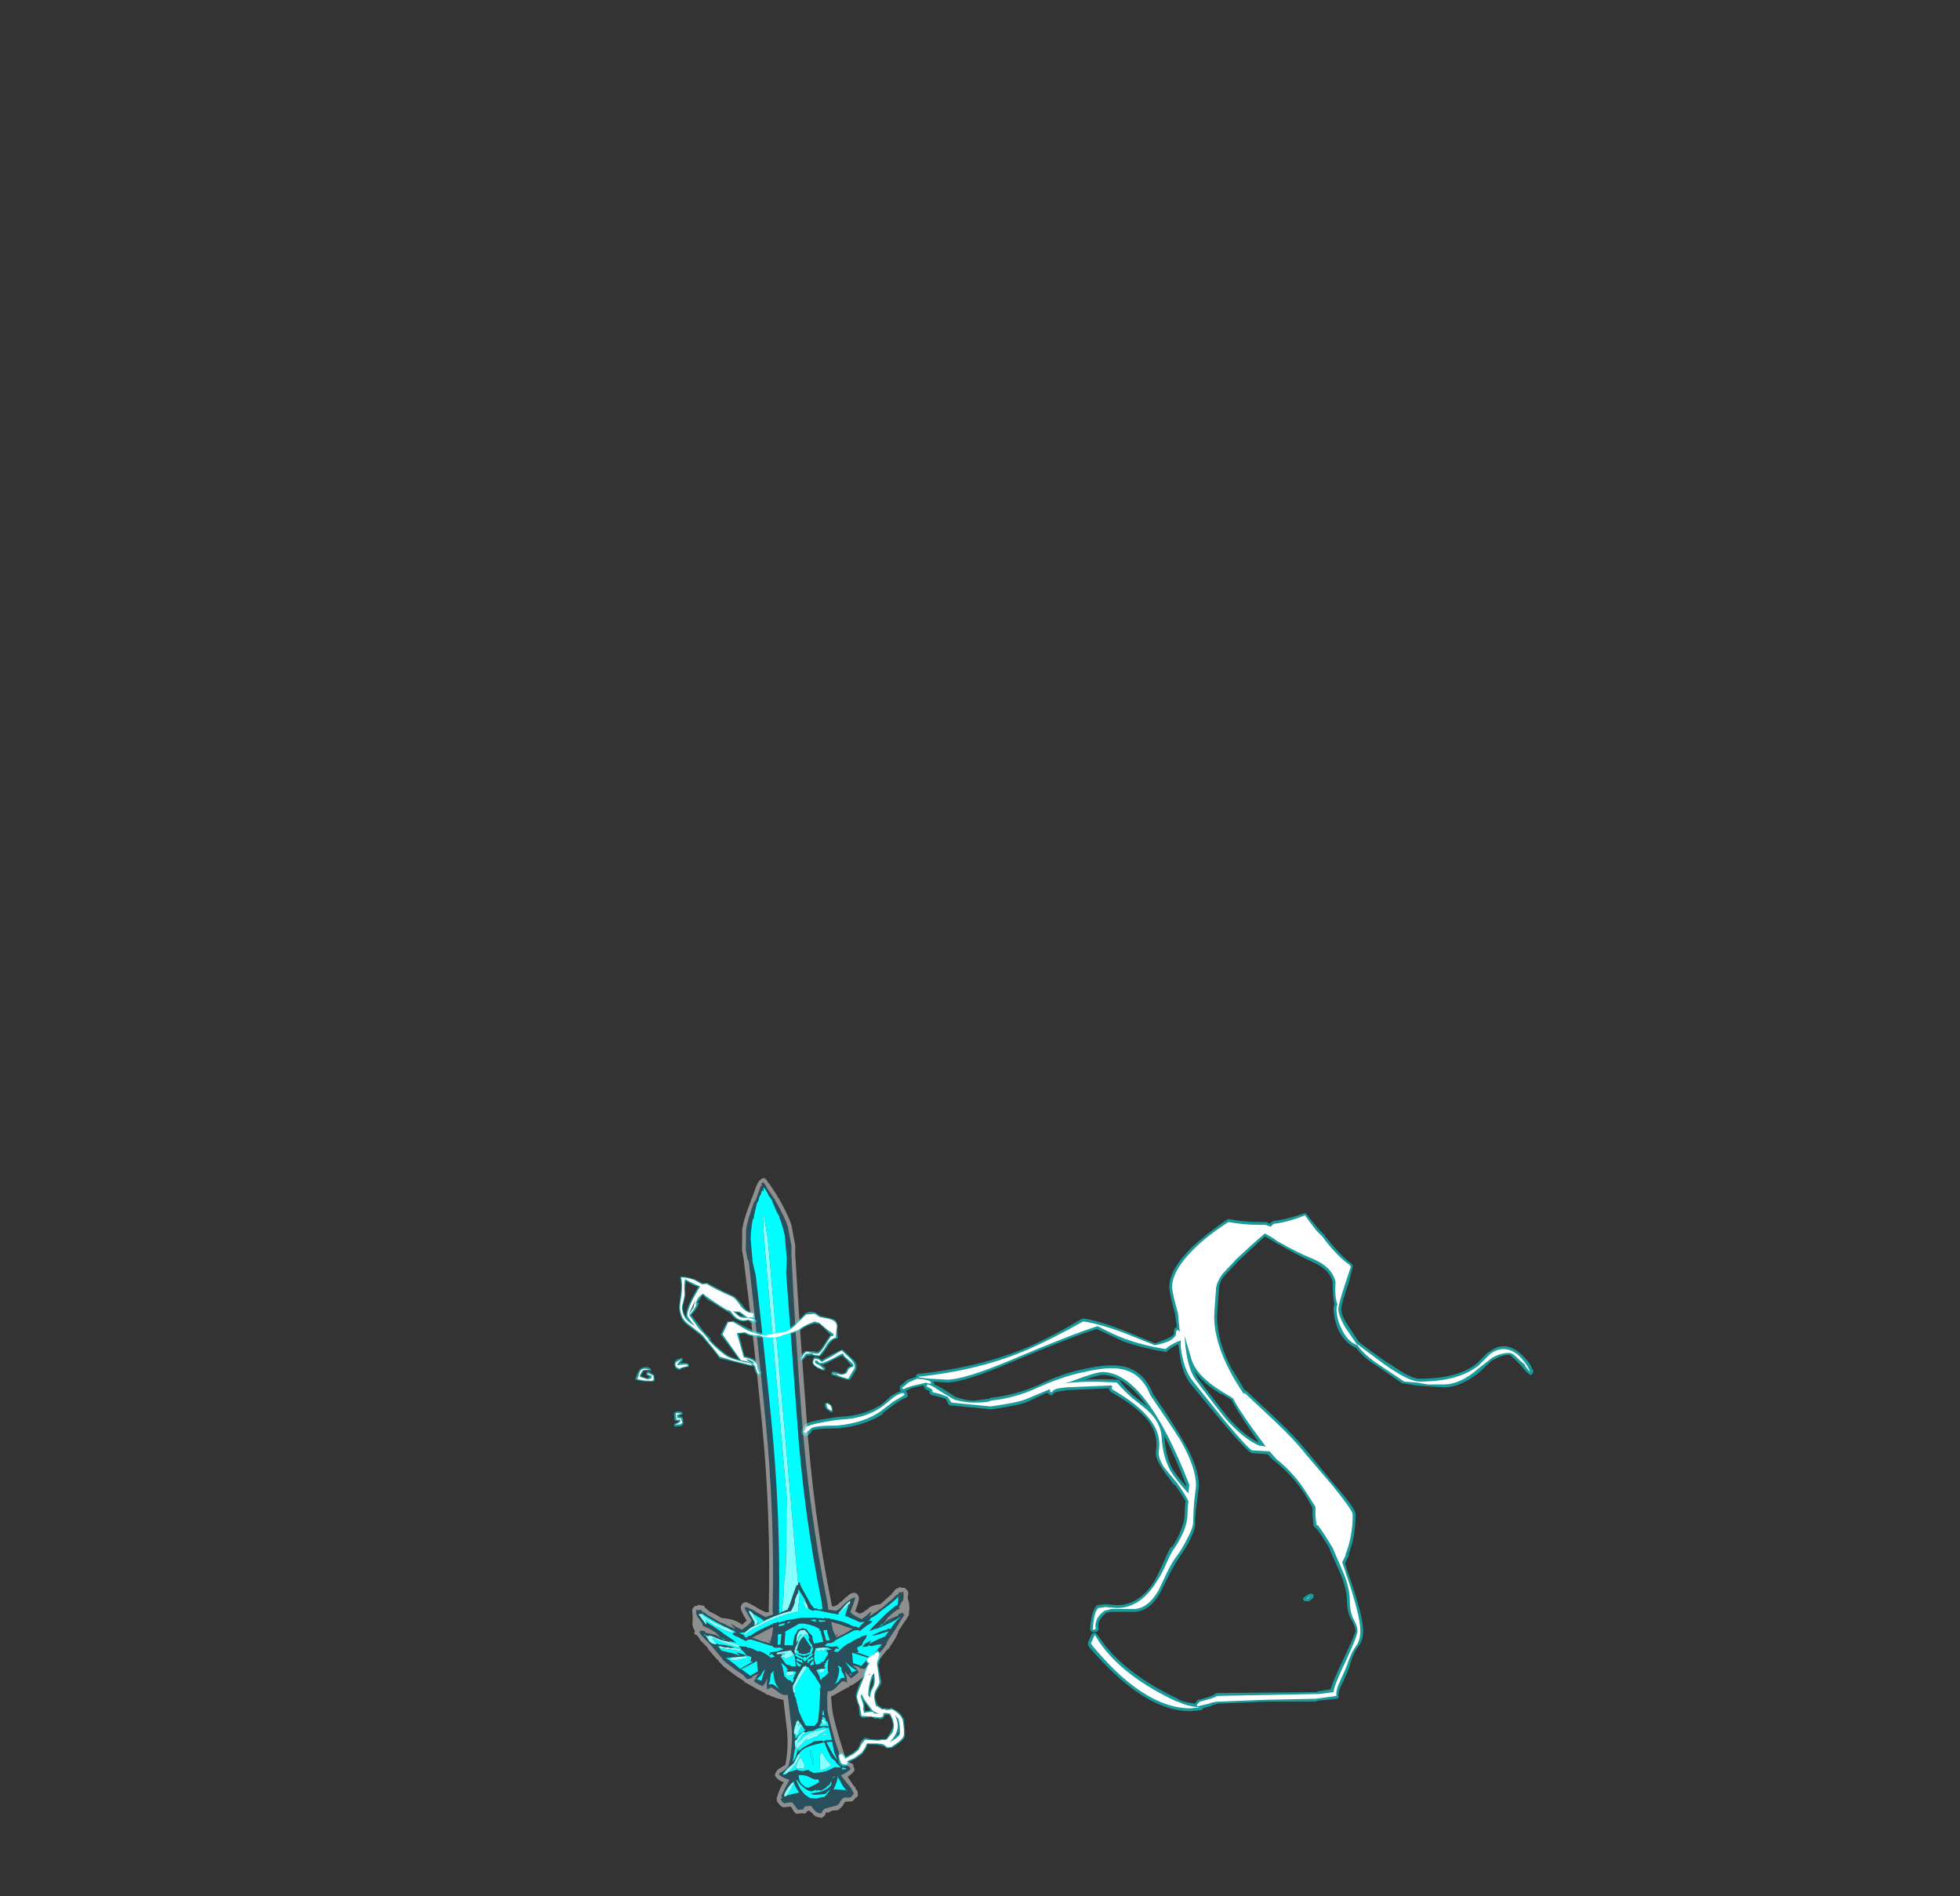 <?xml version="1.0" encoding="UTF-8" standalone="no"?>
<svg xmlns:ffdec="https://www.free-decompiler.com/flash" xmlns:xlink="http://www.w3.org/1999/xlink" ffdec:objectType="frame" height="694.55px" width="718.1px" xmlns="http://www.w3.org/2000/svg">
  <rect width="100%" height="100%" fill="#333333" stroke="none"/>
  <g transform="matrix(1.0, 0.0, 0.0, 1.0, 357.0, 623.7)">
    <use ffdec:characterId="1839" height="26.05" transform="matrix(7.0, 0.0, 0.0, 7.0, -63.35, -179.2)" width="38.3" xlink:href="#shape0"/>
    <use ffdec:characterId="1692" height="33.65" transform="matrix(6.969, -0.612, 0.612, 6.969, -117.348, -188.549)" width="11.4" xlink:href="#shape1"/>
    <use ffdec:characterId="1702" height="26.3" transform="matrix(6.969, -0.612, 0.612, 6.969, -127.337, -154.314)" width="12.45" xlink:href="#shape2"/>
  </g>
  <defs>
    <g id="shape0" transform="matrix(1.0, 0.0, 0.0, 1.0, 9.05, 25.6)">
      <path d="M17.4 -25.55 Q17.65 -25.2 18.0 -24.8 L18.35 -24.45 18.35 -24.4 18.45 -24.3 Q19.15 -23.4 19.7 -23.0 L19.8 -22.9 19.8 -22.8 19.6 -22.0 Q19.2 -20.85 19.2 -20.6 19.2 -20.25 19.55 -19.75 L20.1 -18.9 20.15 -18.85 Q21.4 -17.9 21.85 -17.65 22.85 -16.95 23.3 -16.95 25.3 -16.95 26.3 -17.75 L26.9 -18.35 26.95 -18.35 Q27.3 -18.65 27.7 -18.65 28.25 -18.65 28.8 -18.05 29.1 -17.75 29.2 -17.45 L29.25 -17.4 29.25 -17.3 29.2 -17.2 29.15 -17.15 Q29.05 -17.15 28.9 -17.3 28.75 -17.45 28.65 -17.6 L28.25 -18.0 Q28.1 -18.15 28.0 -18.2 27.6 -18.2 27.2 -17.95 L27.15 -17.95 Q26.95 -17.8 26.5 -17.35 25.5 -16.5 24.55 -16.5 L23.75 -16.55 23.1 -16.6 22.5 -16.7 Q22.45 -16.7 22.4 -16.7 L21.1 -17.6 Q20.35 -18.05 20.0 -18.55 19.4 -18.8 19.05 -19.5 18.8 -20.1 18.8 -20.65 L18.8 -20.7 18.85 -20.85 Q18.75 -21.2 18.75 -22.0 18.6 -22.7 17.6 -23.1 16.85 -23.45 15.8 -24.05 15.55 -24.2 15.2 -24.4 14.6 -23.85 13.8 -23.1 L13.1 -22.35 Q12.8 -22.0 12.8 -21.65 12.7 -20.4 12.7 -20.2 12.7 -18.9 13.5 -17.4 L13.55 -17.35 14.15 -16.35 14.25 -16.3 15.85 -14.8 Q16.9 -13.8 17.45 -13.1 L18.85 -11.4 Q20.0 -10.1 19.95 -9.85 19.95 -8.7 19.6 -7.8 L19.6 -7.7 19.4 -7.3 19.55 -6.8 Q20.35 -4.55 20.35 -3.75 20.35 -3.25 20.1 -2.95 19.8 -2.55 19.65 -1.95 19.6 -1.75 19.3 -1.1 19.05 -0.65 19.05 -0.35 19.1 -0.3 19.05 -0.25 19.0 -0.2 18.95 -0.2 L17.95 -0.1 17.85 -0.05 15.3 -0.05 12.8 0.05 12.75 0.05 Q12.45 0.15 12.4 0.15 L12.4 0.2 12.3 0.2 11.95 0.3 11.95 0.35 Q11.9 0.35 11.85 0.4 L11.3 0.45 Q9.75 0.45 8.05 -0.9 7.15 -1.6 6.05 -2.85 L5.95 -3.0 5.95 -3.15 6.15 -3.6 6.2 -3.65 6.35 -3.65 6.4 -3.6 6.65 -3.25 Q7.9 -1.5 10.65 -0.2 L10.7 -0.15 Q11.05 0.0 11.55 0.05 L11.7 -0.15 11.75 -0.15 Q12.5 -0.35 12.6 -0.45 12.65 -0.5 12.7 -0.5 L17.9 -0.55 18.0 -0.6 18.05 -0.6 18.65 -0.7 Q18.75 -1.1 19.3 -2.25 19.9 -3.5 19.95 -3.75 19.95 -3.95 19.75 -4.3 19.5 -4.7 19.5 -5.3 19.5 -5.9 19.2 -6.65 L18.6 -8.0 18.6 -8.05 Q18.1 -8.9 17.85 -9.15 17.8 -9.15 17.8 -9.2 L17.75 -9.25 17.7 -9.8 17.7 -10.2 17.3 -10.9 Q16.65 -11.9 15.7 -12.65 15.6 -12.7 15.35 -13.0 L14.6 -13.05 14.55 -13.05 Q14.35 -13.05 13.0 -14.65 L11.3 -16.7 Q10.8 -17.35 10.7 -18.6 L10.65 -18.75 Q10.25 -18.55 10.1 -18.4 L10.05 -18.35 10.0 -18.35 Q8.8 -18.55 7.8 -18.9 7.25 -19.15 6.4 -19.55 5.1 -19.15 1.9 -17.8 -0.55 -16.75 -1.45 -16.75 L-2.15 -16.8 -2.1 -16.7 -2.1 -16.65 Q-1.95 -16.6 -1.7 -16.45 L-1.0 -16.0 Q-0.4 -15.8 -0.05 -15.8 L0.75 -15.9 0.85 -15.95 Q2.15 -16.1 3.3 -16.6 4.65 -17.25 5.7 -17.45 7.05 -17.75 7.75 -17.6 8.85 -17.4 9.35 -16.15 10.45 -14.55 10.9 -13.75 11.75 -12.35 11.75 -11.35 L11.65 -10.5 Q11.55 -9.8 11.55 -9.45 11.6 -9.15 11.3 -8.55 11.05 -8.05 10.75 -7.65 10.55 -7.35 10.25 -6.8 L9.75 -5.8 Q9.15 -4.7 8.25 -4.75 L7.15 -4.75 6.9 -4.7 Q6.4 -4.3 6.5 -3.9 L6.5 -3.8 Q6.45 -3.75 6.4 -3.7 L6.15 -3.7 6.1 -3.75 Q6.05 -3.8 6.05 -3.85 6.15 -4.95 6.45 -5.1 L6.85 -5.15 7.45 -5.1 Q8.65 -5.1 9.45 -6.4 9.65 -6.8 9.95 -7.45 10.2 -8.05 10.3 -8.15 L10.35 -8.15 Q10.6 -8.5 10.8 -9.0 11.0 -9.5 11.0 -9.8 11.0 -10.05 11.05 -10.55 10.85 -10.9 10.5 -11.4 L10.45 -11.4 Q9.9 -12.1 9.8 -12.3 9.45 -12.8 9.5 -13.15 9.65 -14.0 9.1 -14.75 8.5 -15.5 7.15 -16.25 L7.1 -16.3 Q7.05 -16.35 7.05 -16.4 L7.05 -16.45 4.85 -16.35 4.25 -16.25 4.1 -16.15 4.1 -16.1 Q3.95 -16.05 3.85 -16.2 L3.75 -16.2 2.8 -15.75 Q2.35 -15.55 0.9 -15.35 L0.85 -15.35 -0.2 -15.45 -1.2 -15.55 -1.3 -15.55 -1.35 -15.6 -1.5 -15.9 -1.85 -16.0 -2.25 -16.1 Q-2.3 -16.1 -2.3 -16.15 L-2.35 -16.2 -2.35 -16.3 -2.55 -16.4 -2.6 -16.45 -2.65 -16.55 -2.65 -16.6 -3.15 -16.5 Q-3.45 -16.4 -3.6 -16.3 L-3.55 -16.25 -3.5 -16.15 -3.5 -16.0 -3.6 -15.95 Q-3.85 -15.85 -4.2 -15.6 L-4.8 -15.15 -4.8 -15.1 Q-5.7 -14.5 -7.15 -14.35 -8.25 -14.35 -8.5 -14.25 L-8.55 -14.15 Q-8.6 -14.05 -8.8 -13.95 L-8.9 -13.95 -9.05 -14.1 -9.05 -14.2 -8.95 -14.4 Q-8.95 -14.5 -8.8 -14.6 -8.55 -14.75 -7.15 -14.95 -5.7 -15.0 -4.8 -15.65 L-4.3 -16.1 -4.25 -16.1 Q-4.05 -16.25 -3.85 -16.3 L-3.9 -16.35 -3.9 -16.55 -3.5 -16.9 Q-3.3 -16.95 -3.05 -17.05 L-3.05 -17.15 -2.95 -17.2 Q0.3 -17.55 2.8 -18.6 4.15 -19.2 5.65 -20.1 L5.75 -20.1 Q6.65 -19.95 8.0 -19.4 L9.45 -18.8 Q9.9 -18.95 10.2 -19.1 10.4 -19.2 10.45 -19.3 L10.45 -19.5 Q10.5 -19.65 10.6 -19.65 L10.5 -20.35 Q10.2 -21.45 10.2 -21.75 10.2 -22.65 11.35 -23.8 12.15 -24.55 13.25 -25.3 L13.35 -25.3 Q14.1 -25.15 14.95 -25.15 L15.3 -25.15 15.45 -25.05 15.55 -25.15 15.65 -25.2 Q16.4 -25.3 17.25 -25.6 L17.35 -25.6 17.4 -25.55 M11.75 -16.9 Q12.8 -15.5 13.3 -14.9 14.15 -13.95 14.9 -13.6 L14.45 -14.25 Q13.7 -15.35 13.45 -15.85 L12.95 -16.15 12.9 -16.15 Q11.9 -16.75 11.5 -17.4 11.6 -17.1 11.75 -16.9 M7.6 -16.85 Q7.9 -16.45 8.35 -16.05 L9.05 -15.5 Q7.85 -17.15 6.7 -17.15 6.5 -17.15 5.8 -16.9 6.55 -16.95 7.45 -16.9 L7.55 -16.9 7.6 -16.85 M9.95 -13.9 Q10.0 -12.95 10.35 -12.25 10.6 -11.85 11.1 -11.3 L11.1 -11.35 Q10.5 -12.9 9.9 -14.05 L9.95 -13.9 M17.2 -5.4 L17.2 -5.45 17.3 -5.55 Q17.45 -5.65 17.55 -5.7 L17.65 -5.7 17.75 -5.65 17.75 -5.5 Q17.6 -5.35 17.5 -5.3 L17.3 -5.3 17.2 -5.4" fill="#00ffff" fill-opacity="0.502" fill-rule="evenodd" stroke="none"/>
      <path d="M17.9 -24.7 L18.25 -24.35 18.35 -24.2 Q19.05 -23.3 19.65 -22.9 L19.7 -22.8 19.45 -22.05 Q19.05 -20.85 19.05 -20.6 19.05 -20.25 19.4 -19.65 L20.05 -18.7 Q19.5 -18.9 19.2 -19.6 18.95 -20.1 18.95 -20.65 L19.0 -20.85 Q18.85 -21.2 18.9 -22.0 18.75 -22.8 17.65 -23.25 16.9 -23.55 15.85 -24.15 15.6 -24.35 15.2 -24.55 14.55 -24.0 13.7 -23.2 L13.0 -22.45 Q12.7 -22.05 12.65 -21.7 12.55 -20.4 12.55 -20.2 12.55 -18.9 13.4 -17.3 13.6 -16.9 14.1 -16.15 L14.15 -16.2 15.75 -14.7 Q16.8 -13.7 17.3 -13.05 L18.75 -11.35 Q19.8 -10.05 19.8 -9.85 19.8 -8.65 19.4 -7.7 L19.45 -7.75 19.25 -7.35 19.45 -6.75 Q20.2 -4.55 20.2 -3.75 20.2 -3.3 20.0 -3.0 19.7 -2.6 19.5 -1.95 19.45 -1.8 19.15 -1.15 18.9 -0.65 18.95 -0.35 L17.85 -0.2 15.3 -0.15 12.7 -0.05 Q12.35 0.0 12.3 0.05 L11.65 0.2 11.65 0.1 11.8 -0.05 Q12.6 -0.25 12.7 -0.35 L17.9 -0.45 18.05 -0.45 18.8 -0.55 Q18.8 -0.85 19.45 -2.2 20.05 -3.5 20.05 -3.75 20.05 -4.0 19.85 -4.35 19.65 -4.75 19.65 -5.3 19.65 -5.95 19.35 -6.7 L18.75 -8.1 Q18.15 -9.1 17.95 -9.3 L17.9 -9.3 17.85 -9.8 17.85 -10.25 17.4 -10.95 Q16.75 -12.0 15.8 -12.75 L15.45 -13.15 15.4 -13.15 14.55 -13.2 Q14.4 -13.2 13.1 -14.75 L11.45 -16.8 Q10.95 -17.4 10.8 -18.6 L10.8 -18.95 10.65 -18.9 Q10.2 -18.7 10.0 -18.5 8.8 -18.7 7.85 -19.05 7.3 -19.25 6.45 -19.7 5.15 -19.3 1.85 -17.9 -0.55 -16.9 -1.45 -16.9 L-2.3 -16.95 Q-2.95 -17.0 -2.95 -17.05 0.35 -17.4 2.85 -18.5 4.2 -19.1 5.7 -19.95 6.65 -19.8 7.95 -19.3 L9.45 -18.7 Q9.95 -18.8 10.25 -18.95 10.55 -19.15 10.55 -19.3 10.55 -19.5 10.65 -19.5 L10.75 -19.4 10.65 -20.4 Q10.35 -21.45 10.35 -21.75 10.35 -22.6 11.45 -23.7 12.2 -24.45 13.3 -25.15 14.1 -25.0 14.95 -25.0 L15.25 -25.0 15.5 -24.9 15.65 -25.05 Q16.45 -25.15 17.3 -25.5 17.55 -25.15 17.9 -24.7 M13.5 -15.95 L13.0 -16.25 Q11.6 -17.1 11.35 -18.0 L11.0 -19.2 11.05 -18.6 Q11.2 -17.35 11.65 -16.8 12.7 -15.4 13.2 -14.8 14.1 -13.8 14.9 -13.45 L15.25 -13.4 14.55 -14.35 Q13.8 -15.4 13.55 -15.9 L13.5 -15.95 M14.25 -15.95 L14.3 -15.9 14.2 -16.05 14.25 -15.95 M14.6 -15.6 L14.6 -15.6 M20.05 -18.75 Q21.3 -17.8 21.75 -17.5 22.8 -16.8 23.3 -16.8 25.35 -16.8 26.4 -17.65 L27.0 -18.25 Q27.35 -18.5 27.7 -18.5 28.2 -18.5 28.65 -18.0 28.95 -17.65 29.05 -17.4 29.15 -17.25 29.0 -17.4 28.85 -17.55 28.8 -17.7 28.65 -17.8 28.35 -18.1 28.15 -18.3 28.0 -18.3 27.55 -18.3 27.1 -18.05 26.9 -17.9 26.4 -17.5 25.45 -16.65 24.55 -16.65 L23.75 -16.65 23.15 -16.75 22.5 -16.8 21.15 -17.7 Q20.4 -18.2 20.05 -18.7 L20.05 -18.75 M0.85 -15.5 L-0.2 -15.6 -1.2 -15.7 -1.4 -16.0 Q-1.55 -16.05 -1.8 -16.15 L-2.2 -16.25 -2.2 -16.35 Q-2.2 -16.4 -2.5 -16.55 -2.5 -16.6 -2.45 -16.65 -2.3 -16.65 -1.8 -16.3 L-1.05 -15.85 Q-0.45 -15.7 -0.05 -15.7 0.75 -15.7 0.85 -15.8 2.2 -15.95 3.35 -16.5 4.7 -17.1 5.75 -17.3 7.05 -17.6 7.7 -17.45 8.75 -17.25 9.2 -16.1 10.3 -14.5 10.8 -13.7 11.6 -12.3 11.6 -11.35 L11.5 -10.5 Q11.45 -9.8 11.45 -9.45 11.45 -9.15 11.15 -8.6 10.9 -8.1 10.65 -7.75 10.4 -7.45 10.1 -6.85 L9.65 -5.9 Q9.05 -4.85 8.25 -4.9 L7.15 -4.9 6.8 -4.8 Q6.25 -4.4 6.35 -3.85 L6.2 -3.8 Q6.25 -4.8 6.5 -4.95 L6.85 -5.0 7.45 -4.95 Q8.7 -4.95 9.55 -6.35 9.8 -6.7 10.1 -7.4 10.35 -7.95 10.45 -8.05 10.7 -8.4 10.95 -8.95 11.15 -9.45 11.15 -9.8 11.15 -10.05 11.2 -10.55 11.0 -10.95 10.6 -11.5 10.05 -12.15 9.9 -12.35 9.6 -12.85 9.65 -13.15 9.8 -14.05 9.2 -14.8 8.6 -15.6 7.2 -16.4 L7.2 -16.6 4.85 -16.5 Q4.25 -16.45 4.15 -16.35 L4.05 -16.25 Q3.95 -16.2 3.95 -16.4 L3.7 -16.3 2.75 -15.9 Q2.3 -15.7 0.85 -15.5 M4.7 -16.7 Q5.7 -16.85 7.45 -16.75 7.8 -16.35 8.25 -15.95 L9.0 -15.35 Q9.75 -14.7 9.8 -13.9 9.85 -12.9 10.25 -12.15 10.55 -11.65 11.2 -10.95 L11.25 -11.4 Q8.95 -17.3 6.7 -17.3 6.35 -17.3 5.05 -16.8 L4.7 -16.7 M17.6 -5.6 L17.45 -5.45 17.35 -5.4 17.6 -5.6 M6.3 -3.55 L6.55 -3.15 Q7.8 -1.35 10.6 -0.05 L10.65 -0.05 Q11.15 0.2 11.8 0.25 L11.3 0.3 Q9.8 0.3 8.15 -1.0 7.25 -1.7 6.2 -2.95 L6.1 -3.1 6.3 -3.55 M-8.75 -14.45 Q-8.5 -14.6 -7.15 -14.8 -5.65 -14.85 -4.75 -15.55 L-4.2 -16.0 Q-3.9 -16.2 -3.7 -16.2 L-3.65 -16.1 -4.25 -15.75 -4.9 -15.25 Q-5.75 -14.65 -7.15 -14.5 -8.35 -14.5 -8.55 -14.35 L-8.65 -14.25 -8.85 -14.1 -8.95 -14.2 Q-8.85 -14.25 -8.85 -14.35 -8.8 -14.45 -8.75 -14.45 M-3.8 -16.45 L-3.45 -16.75 -3.0 -16.95 Q-2.4 -16.9 -2.3 -16.8 L-2.25 -16.7 -2.35 -16.7 Q-2.5 -16.7 -2.5 -16.75 L-3.15 -16.6 Q-3.55 -16.5 -3.7 -16.4 L-3.8 -16.45" fill="#ffffff" fill-rule="evenodd" stroke="none"/>
    </g>
    <g id="shape1" transform="matrix(1.0, 0.0, 0.0, 1.0, 5.7, 16.8)">
      <path d="M-3.25 9.35 L-3.7 9.0 -4.25 8.5 -4.45 8.25 -4.5 8.2 -4.5 8.15 -4.6 8.05 -5.0 7.5 -5.0 7.45 -5.4 6.95 -5.4 6.9 -5.55 6.7 -5.6 6.7 -5.65 6.6 -5.6 6.5 Q-5.7 6.3 -5.7 6.15 L-5.65 5.75 -5.65 5.45 Q-5.65 5.35 -5.6 5.3 L-5.5 5.2 -5.4 5.2 Q-5.35 5.2 -5.3 5.15 -5.25 5.15 -5.15 5.2 -5.05 5.2 -5.0 5.25 L-4.95 5.35 -4.75 5.55 Q-4.4 5.75 -4.15 5.95 -3.45 6.05 -3.1 6.4 L-3.0 6.3 -2.85 6.2 -2.95 6.0 Q-3.1 5.65 -3.1 5.55 L-3.1 5.45 -3.05 5.35 Q-3.0 5.25 -2.9 5.25 -2.85 5.2 -2.75 5.25 -2.65 5.3 -2.5 5.4 L-2.35 5.5 -2.15 5.65 -1.9 5.8 -1.8 5.85 -1.65 5.85 -1.65 5.7 Q-1.1 0.85 -1.15 -4.15 -1.2 -8.8 -1.35 -12.45 L-1.35 -12.6 -1.4 -13.15 -1.35 -13.65 -1.3 -14.2 Q-1.2 -14.7 -0.7 -15.7 L-0.7 -15.75 -0.65 -15.8 -0.35 -16.45 -0.3 -16.5 -0.3 -16.55 -0.2 -16.65 -0.2 -16.7 -0.15 -16.7 -0.1 -16.75 Q-0.05 -16.8 0.0 -16.8 L0.15 -16.8 0.15 -16.75 0.2 -16.7 0.3 -16.5 0.35 -16.5 0.35 -16.45 0.7 -15.8 0.7 -15.75 0.75 -15.7 Q1.2 -14.7 1.3 -14.2 L1.35 -13.65 1.4 -13.15 1.35 -12.6 1.35 -12.45 Q1.25 -8.8 1.2 -4.15 1.1 0.85 1.65 5.7 L1.65 5.8 1.7 5.85 1.8 5.85 1.9 5.8 1.95 5.8 Q2.05 5.7 2.15 5.65 L2.35 5.5 2.4 5.45 2.5 5.4 Q2.65 5.25 2.8 5.25 2.85 5.2 2.9 5.25 3.0 5.25 3.05 5.35 L3.1 5.45 3.1 5.55 Q3.1 5.65 2.95 6.0 L2.85 6.2 3.0 6.3 3.05 6.35 3.25 6.3 3.5 6.15 3.55 6.15 3.55 6.1 Q3.8 5.95 4.2 5.95 L4.8 5.5 5.05 5.25 Q5.1 5.2 5.2 5.2 5.25 5.15 5.3 5.15 L5.4 5.2 5.5 5.2 5.6 5.25 5.6 5.3 Q5.7 5.35 5.7 5.45 L5.7 5.55 5.65 5.75 5.7 6.0 Q5.7 6.4 5.65 6.5 L5.65 6.6 5.6 6.7 5.45 6.9 5.4 6.95 5.0 7.45 5.0 7.5 Q4.85 7.8 4.55 8.15 L4.5 8.2 4.5 8.25 4.3 8.4 3.55 9.2 Q3.1 9.65 2.35 10.05 L2.25 10.05 2.15 10.15 2.1 10.15 1.2 10.55 1.2 11.2 Q1.2 11.55 1.45 12.8 L1.7 13.95 1.9 14.1 1.95 14.1 2.05 14.2 2.05 14.3 2.1 14.45 2.05 14.55 2.0 14.6 Q1.9 14.7 1.7 14.8 L1.75 14.9 2.0 15.35 2.05 15.35 2.05 15.45 2.15 15.6 2.15 15.8 Q2.15 15.9 2.0 15.95 1.85 16.15 1.7 16.1 L1.45 16.1 1.4 16.15 1.4 16.2 1.35 16.2 1.35 16.25 1.3 16.3 Q1.1 16.5 1.0 16.5 L0.75 16.5 0.6 16.55 0.5 16.6 0.45 16.55 0.4 16.55 0.4 16.6 0.3 16.75 0.2 16.8 0.15 16.85 0.1 16.8 0.05 16.8 Q-0.2 16.75 -0.3 16.55 L-0.45 16.4 -0.55 16.4 -0.65 16.5 Q-0.7 16.55 -0.8 16.5 L-1.15 16.5 -1.25 16.4 -1.4 16.1 -1.7 16.1 Q-1.9 16.15 -2.1 15.75 L-2.1 15.6 Q-2.1 15.55 -2.05 15.5 -2.05 15.4 -1.75 14.9 L-1.65 14.8 Q-1.9 14.7 -2.0 14.55 L-2.05 14.5 -2.05 14.45 -2.1 14.4 -2.0 14.2 -1.9 14.1 Q-1.7 14.0 -1.5 13.9 -1.25 13.1 -1.25 12.1 L-1.3 10.5 Q-1.65 10.4 -2.1 10.15 L-2.15 10.15 Q-2.2 10.1 -2.25 10.05 L-2.65 9.8 -3.15 9.45 -3.25 9.4 -3.25 9.35 M-0.05 -16.55 L-0.1 -16.5 -0.05 -16.45 -0.1 -16.4 -0.15 -16.4 -0.15 -16.35 -0.45 -15.7 -0.55 -15.6 Q-1.0 -14.65 -1.1 -14.15 L-1.15 -13.6 -1.2 -13.15 -1.15 -12.65 -1.1 -12.5 Q-1.0 -8.85 -0.95 -4.15 -0.9 0.85 -1.45 5.75 L-1.45 5.95 -1.45 6.0 Q-1.7 6.05 -1.85 6.1 L-2.3 5.8 -2.5 5.65 -2.6 5.6 Q-2.75 5.5 -2.8 5.5 L-2.85 5.5 -2.85 5.45 -2.9 5.55 -2.75 5.9 -2.6 6.2 Q-2.6 6.3 -2.9 6.5 L-3.15 6.65 Q-3.2 6.6 -3.4 6.5 -3.65 6.3 -3.7 6.3 L-3.5 6.55 -3.5 6.6 -3.55 6.55 -4.0 6.3 -3.9 6.35 -4.15 6.2 -4.2 6.2 -4.9 5.7 -5.0 5.6 -5.15 5.5 -5.15 5.4 -5.2 5.45 -5.3 5.4 -5.3 5.45 -5.4 5.4 -5.45 5.45 -5.45 5.55 Q-5.45 5.7 -5.35 5.85 L-5.2 6.1 -5.15 6.25 -5.15 6.3 -5.1 6.3 Q-4.8 6.45 -4.5 6.7 L-4.3 6.95 -4.55 6.8 -5.0 6.65 -5.05 6.65 -5.1 6.55 -5.35 6.5 -5.3 6.6 -5.4 6.55 -5.25 6.8 -4.8 7.35 -4.35 8.0 -4.3 8.05 -4.3 8.1 Q-4.15 8.3 -3.55 8.8 L-3.3 9.0 -3.1 9.25 -3.05 9.25 -2.8 9.2 -2.85 9.15 -2.45 9.0 -2.55 9.1 -2.65 9.25 -2.65 9.3 -2.7 9.3 -2.75 9.4 -2.55 9.55 -2.3 9.7 -2.3 9.65 Q-2.2 9.6 -2.1 9.4 L-2.05 9.3 -2.05 9.4 -2.1 9.6 -2.1 9.9 -2.05 9.85 Q-1.95 9.8 -1.85 9.8 L-1.6 10.0 Q-1.35 10.25 -1.2 10.25 L-1.05 10.25 -1.0 12.1 Q-1.05 13.2 -1.35 14.0 -1.55 14.2 -1.85 14.3 L-1.85 14.35 -1.9 14.4 -1.85 14.4 Q-1.7 14.55 -1.35 14.7 L-1.55 15.0 -1.85 15.5 -1.8 15.6 -1.9 15.65 Q-1.8 15.9 -1.7 15.9 -1.4 15.85 -1.3 15.9 -1.25 15.95 -1.05 16.3 L-0.75 16.3 -0.75 16.25 -0.65 16.15 -0.35 16.15 -0.15 16.45 Q-0.05 16.55 0.15 16.6 L0.25 16.45 Q0.3 16.4 0.4 16.35 L0.5 16.35 Q0.6 16.3 0.7 16.3 L1.0 16.25 1.15 16.15 1.2 16.05 1.35 15.9 Q1.45 15.85 1.7 15.9 1.8 15.9 1.9 15.75 L1.95 15.7 1.85 15.5 1.85 15.45 1.35 14.7 Q1.75 14.55 1.9 14.4 L1.9 14.4 1.85 14.35 1.85 14.3 Q1.65 14.2 1.5 14.1 L1.2 12.85 Q0.95 11.55 0.95 11.2 L1.0 10.5 1.05 10.25 1.2 10.25 Q1.35 10.25 1.6 10.0 L1.85 9.8 Q1.95 9.8 2.05 9.85 L2.1 9.9 2.1 9.6 2.05 9.4 2.05 9.3 2.1 9.4 2.3 9.65 2.3 9.7 2.55 9.55 2.75 9.4 2.7 9.3 2.65 9.3 2.7 9.25 2.45 9.0 2.85 9.15 2.8 9.2 3.1 9.25 3.3 9.0 3.55 8.8 3.6 8.8 Q4.15 8.3 4.3 8.1 L4.35 8.05 4.35 8.0 Q4.35 7.95 4.85 7.35 L5.25 6.8 5.45 6.55 Q5.4 6.6 5.35 6.6 L5.35 6.5 5.1 6.55 5.05 6.65 5.0 6.65 4.55 6.8 4.3 6.95 4.5 6.7 Q4.8 6.45 5.1 6.3 L5.15 6.3 5.2 6.25 5.15 6.25 5.2 6.1 Q5.3 5.95 5.4 5.85 5.45 5.7 5.45 5.55 L5.45 5.4 5.3 5.45 5.3 5.4 5.25 5.45 5.2 5.4 5.2 5.5 5.0 5.6 4.9 5.7 4.2 6.2 4.15 6.2 3.95 6.35 4.0 6.3 3.55 6.55 3.7 6.3 Q3.65 6.3 3.4 6.5 L3.15 6.65 2.9 6.5 Q2.6 6.3 2.6 6.2 L2.75 5.9 2.9 5.55 2.9 5.45 2.85 5.5 2.8 5.5 Q2.75 5.5 2.6 5.6 L2.5 5.65 Q2.35 5.75 2.3 5.8 L2.05 6.0 1.85 6.1 Q1.7 6.05 1.45 6.0 L1.45 5.95 1.45 5.75 Q0.9 0.85 0.95 -4.15 1.0 -8.85 1.15 -12.5 L1.15 -12.65 1.2 -13.15 1.15 -13.6 1.1 -14.15 Q1.0 -14.65 0.55 -15.6 L0.55 -15.65 0.5 -15.7 0.15 -16.35 0.15 -16.4 0.1 -16.45 0.1 -16.5 0.0 -16.6 -0.05 -16.55 M0.3 -16.5 L0.3 -16.55 0.25 -16.55 0.3 -16.5 0.3 -16.5 M2.5 6.4 L2.5 6.4 M1.55 6.65 L1.95 6.8 Q2.45 7.05 2.65 7.1 2.2 7.35 1.7 7.5 L1.85 7.3 1.7 7.4 1.65 7.2 1.6 7.1 1.55 6.65 M5.1 5.65 L5.1 5.65 M4.2 8.0 L4.2 8.0 M0.1 8.5 L0.1 8.5 M0.65 8.9 L0.65 8.9 M2.35 9.4 L2.35 9.55 2.25 9.45 2.3 9.45 2.35 9.4 M0.65 11.25 L0.7 11.25 0.65 11.35 0.65 11.25 M-1.4 14.3 L-1.45 14.35 -1.4 14.3 M1.0 14.5 L1.0 14.5 M-5.05 5.65 L-5.05 5.65 M-1.95 6.25 L-2.0 6.2 -1.95 6.2 -1.95 6.25 M-1.5 6.65 L-1.6 7.1 -1.65 7.2 -1.7 7.4 -1.8 7.3 -1.7 7.5 Q-2.2 7.35 -2.65 7.1 -2.45 7.05 -1.9 6.8 L-1.5 6.65 M-1.25 5.95 L-1.25 5.95 M-2.35 9.45 L-2.35 9.45 M-2.3 9.5 L-2.3 9.5 M-0.9 8.9 L-0.9 8.9 M-4.15 8.05 L-4.15 8.05 M-0.95 14.45 L-0.95 14.45" fill="#ebebeb" fill-opacity="0.502" fill-rule="evenodd" stroke="none"/>
      <path d="M-0.05 -16.55 L0.0 -16.6 0.1 -16.5 0.1 -16.45 0.15 -16.4 0.15 -16.35 0.5 -15.7 0.55 -15.65 0.55 -15.6 Q1.0 -14.65 1.1 -14.15 L1.15 -13.6 1.2 -13.15 1.15 -12.65 1.15 -12.5 Q1.0 -8.85 0.95 -4.15 0.9 0.85 1.45 5.75 L1.45 5.95 1.45 6.0 Q1.7 6.05 1.85 6.1 L2.05 6.0 2.3 5.8 Q2.35 5.75 2.5 5.65 L2.6 5.6 Q2.75 5.5 2.8 5.5 L2.85 5.5 2.9 5.45 2.9 5.55 2.75 5.9 2.6 6.2 Q2.6 6.3 2.9 6.5 L3.15 6.65 3.4 6.5 Q3.65 6.3 3.7 6.3 L3.55 6.55 4.0 6.3 3.95 6.35 4.15 6.2 4.2 6.2 4.9 5.7 5.0 5.6 5.2 5.5 5.2 5.4 5.25 5.45 5.3 5.4 5.3 5.45 5.45 5.4 5.45 5.55 Q5.45 5.7 5.4 5.85 5.3 5.95 5.2 6.1 L5.15 6.25 5.2 6.25 5.15 6.3 5.1 6.3 Q4.8 6.45 4.5 6.7 L4.3 6.95 4.55 6.8 5.0 6.65 5.05 6.65 5.1 6.55 5.35 6.5 5.35 6.6 Q5.4 6.6 5.45 6.55 L5.25 6.8 4.85 7.35 Q4.35 7.95 4.35 8.0 L4.35 8.05 4.3 8.1 Q4.15 8.3 3.6 8.8 L3.55 8.8 3.3 9.0 3.1 9.25 2.8 9.2 2.85 9.15 2.45 9.0 2.7 9.25 2.65 9.3 2.7 9.3 2.75 9.4 2.55 9.55 2.3 9.7 2.3 9.65 2.1 9.4 2.05 9.3 2.05 9.4 2.1 9.6 2.1 9.9 2.05 9.85 Q1.95 9.8 1.85 9.8 L1.6 10.0 Q1.35 10.25 1.2 10.25 L1.05 10.25 1.0 10.5 0.95 11.2 Q0.95 11.55 1.2 12.85 L1.5 14.1 Q1.65 14.2 1.85 14.3 L1.85 14.35 1.9 14.4 1.9 14.4 Q1.75 14.55 1.35 14.7 L1.85 15.45 1.85 15.5 1.95 15.7 1.9 15.75 Q1.8 15.9 1.7 15.9 1.45 15.85 1.35 15.9 L1.2 16.05 1.15 16.15 1.0 16.25 0.7 16.3 Q0.6 16.3 0.5 16.35 L0.4 16.35 Q0.3 16.4 0.25 16.45 L0.15 16.6 Q-0.05 16.55 -0.15 16.45 L-0.35 16.15 -0.65 16.15 -0.75 16.25 -0.75 16.3 -1.05 16.3 Q-1.25 15.95 -1.3 15.9 -1.4 15.85 -1.7 15.9 -1.8 15.9 -1.9 15.65 L-1.8 15.6 -1.85 15.5 -1.55 15.0 -1.35 14.7 Q-1.7 14.55 -1.85 14.4 L-1.9 14.4 -1.85 14.35 -1.85 14.3 Q-1.55 14.2 -1.35 14.0 -1.05 13.2 -1.0 12.1 L-1.05 10.25 -1.2 10.25 Q-1.35 10.25 -1.6 10.0 L-1.85 9.8 Q-1.95 9.8 -2.05 9.85 L-2.1 9.9 -2.1 9.6 -2.05 9.4 -2.05 9.3 -2.1 9.4 Q-2.2 9.6 -2.3 9.65 L-2.3 9.7 -2.55 9.55 -2.75 9.4 -2.7 9.3 -2.65 9.3 -2.65 9.25 -2.55 9.1 -2.45 9.0 -2.85 9.15 -2.8 9.2 -3.05 9.25 -3.1 9.25 -3.3 9.0 -3.55 8.8 Q-4.15 8.3 -4.3 8.1 L-4.3 8.05 -4.35 8.0 -4.8 7.35 -5.25 6.8 -5.4 6.55 -5.3 6.6 -5.35 6.5 -5.1 6.55 -5.05 6.65 -5.0 6.65 -4.55 6.8 -4.3 6.95 -4.5 6.7 Q-4.8 6.45 -5.1 6.3 L-5.15 6.3 -5.15 6.25 -5.2 6.1 -5.35 5.85 Q-5.45 5.7 -5.45 5.55 L-5.45 5.45 -5.4 5.4 -5.3 5.45 -5.3 5.4 -5.2 5.45 -5.15 5.4 -5.15 5.5 -5.0 5.6 -4.9 5.7 -4.2 6.2 -4.15 6.2 -3.9 6.35 -4.0 6.3 -3.55 6.55 -3.5 6.6 -3.5 6.55 -3.7 6.3 Q-3.65 6.3 -3.4 6.5 -3.2 6.6 -3.15 6.65 L-2.9 6.5 Q-2.6 6.3 -2.6 6.2 L-2.75 5.9 -2.9 5.55 -2.85 5.45 -2.85 5.5 -2.8 5.5 Q-2.75 5.5 -2.6 5.6 L-2.5 5.65 -2.3 5.8 -1.85 6.1 Q-1.7 6.05 -1.45 6.0 L-1.45 5.95 -1.45 5.75 Q-0.9 0.85 -0.95 -4.15 -1.0 -8.85 -1.1 -12.5 L-1.15 -12.65 -1.2 -13.15 -1.15 -13.6 -1.1 -14.15 Q-1.0 -14.65 -0.55 -15.6 L-0.45 -15.7 -0.15 -16.35 -0.15 -16.4 -0.1 -16.4 -0.05 -16.45 -0.1 -16.5 -0.05 -16.55 M0.0 -12.45 L0.0 4.45 0.1 4.45 0.1 4.55 0.15 4.7 0.6 5.7 0.65 5.75 0.7 5.85 0.9 5.9 0.95 5.95 1.15 5.95 1.15 5.6 Q0.6 0.8 0.7 -4.15 0.75 -8.4 0.8 -11.8 0.85 -12.05 0.9 -12.5 L0.9 -13.7 Q0.85 -14.15 0.7 -14.7 L0.7 -14.75 0.6 -14.95 0.4 -15.55 0.4 -15.6 0.35 -15.7 Q0.3 -15.8 0.25 -15.85 L0.2 -16.0 0.1 -16.2 0.0 -16.35 0.0 -16.15 -0.05 -16.1 -0.05 -16.2 -0.1 -16.15 -0.15 -16.0 -0.25 -15.85 -0.3 -15.7 -0.35 -15.6 -0.4 -15.55 -0.6 -14.95 -0.65 -14.75 -0.7 -14.7 Q-0.85 -14.15 -0.9 -13.7 L-0.9 -12.5 Q-0.85 -12.05 -0.8 -11.8 -0.7 -8.4 -0.65 -4.15 -0.6 0.8 -1.1 5.6 L-1.1 5.75 -1.15 5.8 -1.1 5.85 -1.15 5.95 -1.05 5.95 -1.0 5.9 -0.95 5.9 -0.65 5.8 -0.65 5.75 -0.6 5.7 -0.15 4.7 -0.1 4.6 0.0 4.55 0.0 -12.45 M-0.05 5.0 L-0.1 5.05 -0.25 5.35 -0.25 5.4 -0.25 5.45 Q-0.35 5.7 -0.5 5.9 -1.0 5.95 -1.85 6.25 L-1.95 6.3 -2.0 6.25 -1.95 6.25 -2.0 6.25 -2.1 6.15 -2.25 6.05 -2.3 6.0 -2.45 5.9 -2.5 5.85 Q-2.6 5.7 -2.7 5.7 L-2.7 5.75 -2.45 6.3 -2.45 6.4 -2.5 6.45 -2.4 6.45 -2.45 6.5 -2.7 6.6 -3.0 6.8 -3.3 6.8 -3.05 6.95 -3.05 7.0 -2.95 7.1 -2.9 7.05 -2.8 7.0 -2.7 7.0 Q-2.5 6.85 -2.1 6.7 -1.85 6.6 -1.55 6.5 L-1.5 6.5 -1.5 6.45 -1.35 6.45 -1.2 6.4 -1.2 6.45 -0.95 6.4 -0.9 6.4 -0.75 6.35 -0.65 6.35 0.0 6.3 0.05 6.3 0.65 6.35 0.75 6.35 0.9 6.4 1.0 6.4 1.2 6.45 1.2 6.4 1.35 6.45 1.5 6.45 1.5 6.5 1.6 6.5 2.15 6.7 Q2.5 6.85 2.7 7.0 L2.8 7.0 2.9 7.05 2.95 7.1 3.1 6.95 3.3 6.8 3.05 6.8 Q2.7 6.6 2.5 6.5 L2.45 6.45 2.35 6.45 2.35 6.4 2.3 6.4 2.55 5.8 2.6 5.8 2.65 5.65 Q2.55 5.65 2.3 5.9 L1.95 6.25 2.0 6.25 1.95 6.3 1.8 6.25 1.6 6.2 1.1 6.05 0.95 6.0 0.7 5.95 0.7 6.0 Q0.5 5.95 0.4 5.8 0.4 5.65 0.3 5.5 L0.3 5.4 0.05 4.9 0.0 4.8 -0.05 4.9 -0.05 5.0 M0.45 6.45 L0.8 6.6 0.75 6.55 0.75 6.45 0.45 6.45 M0.3 7.25 L0.3 7.2 0.25 7.1 0.2 7.05 0.15 6.95 -0.1 6.95 Q-0.2 7.0 -0.3 7.2 L-0.35 7.5 -0.4 7.65 -0.3 7.5 -0.25 7.45 -0.3 7.6 -0.45 7.85 -0.45 7.9 -0.5 7.95 -0.5 8.1 Q-0.25 8.25 0.0 8.3 0.2 8.25 0.4 8.2 L0.4 8.15 0.45 8.05 0.5 7.9 0.45 7.9 0.45 7.75 0.4 7.7 0.3 7.5 0.3 7.4 0.35 7.4 0.3 7.25 M0.25 6.95 L0.3 7.05 0.5 7.3 0.5 7.45 0.55 7.7 1.05 7.65 0.95 7.05 0.9 7.05 0.9 6.95 0.65 6.8 0.4 6.7 0.25 6.65 0.05 6.6 -0.15 6.6 -0.35 6.7 -0.9 6.95 -0.9 7.05 -1.0 7.65 -0.55 7.7 -0.5 7.45 -0.45 7.3 Q-0.45 7.2 -0.3 7.05 L-0.25 6.95 -0.2 6.9 -0.15 6.9 0.0 6.85 0.2 6.9 0.25 6.95 M1.25 6.6 L1.25 6.55 0.9 6.5 0.9 6.55 0.95 6.6 1.25 6.6 M1.2 6.9 L1.2 6.9 M1.1 7.05 L1.2 7.6 1.4 7.6 1.3 7.2 1.3 7.05 1.1 7.05 M1.55 6.65 L1.6 7.1 1.65 7.2 1.7 7.4 1.85 7.3 1.7 7.5 Q2.2 7.35 2.65 7.1 2.45 7.05 1.95 6.8 L1.55 6.65 M2.5 6.4 L2.5 6.4 M5.1 5.65 L5.15 5.65 5.1 5.7 Q4.8 5.95 4.2 6.3 L4.0 6.45 Q3.85 6.55 3.6 6.65 L3.6 6.7 3.5 6.75 3.7 6.8 Q3.65 6.9 3.4 7.0 3.1 7.2 3.0 7.25 L2.95 7.25 2.95 7.2 2.7 7.2 1.75 7.6 1.65 7.65 1.6 7.7 1.45 7.75 1.25 7.75 1.1 7.85 1.45 7.95 1.8 7.95 1.75 8.0 1.85 8.05 1.8 8.1 1.7 8.05 1.55 8.2 1.75 8.25 Q2.05 8.0 2.35 7.85 L2.4 7.85 2.5 7.8 Q2.75 7.65 3.0 7.6 L3.05 7.55 3.35 7.5 Q3.35 7.55 3.3 7.6 L3.3 7.65 3.2 7.75 Q3.1 7.85 3.05 8.0 L2.8 8.1 Q2.75 8.15 2.85 8.35 L2.7 8.35 2.85 8.4 3.4 8.65 3.4 8.7 3.75 8.4 4.1 8.05 3.85 8.05 3.55 8.1 3.4 8.05 3.35 8.05 3.35 8.1 3.05 8.1 3.2 7.95 3.55 7.8 3.45 7.95 3.4 8.0 Q3.55 7.9 4.0 7.75 L4.3 7.65 4.55 7.35 4.5 7.4 3.8 7.55 3.6 7.55 Q4.1 7.35 4.45 7.3 L4.5 7.25 4.6 7.3 4.65 7.25 Q4.9 6.9 5.15 6.75 L5.15 6.7 5.1 6.75 4.8 6.9 4.25 7.1 3.8 7.25 Q3.9 7.15 4.2 7.05 L4.25 7.0 4.75 6.8 4.55 6.9 4.3 6.95 4.25 7.0 4.2 7.0 3.95 7.15 3.7 7.25 3.5 7.3 3.65 7.15 4.3 6.6 Q4.6 6.35 5.0 6.1 L5.05 6.1 5.1 6.05 5.15 5.8 5.15 5.6 5.1 5.65 5.1 5.65 M4.2 8.0 L4.2 8.0 M2.5 8.85 L2.5 8.9 2.85 9.05 2.9 9.1 3.35 8.7 2.5 8.35 2.5 8.85 M1.3 8.0 L1.25 7.95 0.8 7.95 0.7 7.95 0.6 7.95 0.6 8.05 0.55 8.1 0.55 8.15 0.5 8.3 0.55 8.3 0.5 8.35 0.5 8.5 0.5 8.6 0.55 8.8 0.7 8.8 0.85 8.75 0.8 8.7 0.95 8.7 1.0 8.65 1.25 8.3 1.25 8.25 1.15 8.15 1.2 8.1 1.45 8.1 1.3 8.0 M0.0 7.3 L0.0 7.25 0.05 7.3 Q0.1 7.35 0.2 7.55 L0.4 7.9 0.35 8.0 0.3 8.15 0.2 8.15 0.15 8.2 -0.15 8.2 -0.15 8.15 -0.25 8.15 Q-0.3 8.1 -0.3 8.0 L-0.4 7.95 -0.35 7.9 -0.2 7.55 0.0 7.3 M0.4 8.2 L0.15 8.35 0.1 8.4 0.0 8.35 -0.1 8.4 -0.15 8.35 -0.45 8.15 -0.5 8.15 Q-0.45 8.3 -0.35 8.35 L-0.05 8.5 -0.1 8.5 0.0 8.6 Q0.05 8.55 0.1 8.5 L0.35 8.35 0.5 8.2 0.4 8.25 0.4 8.2 M0.1 8.5 L0.1 8.5 M0.15 8.6 L0.1 8.65 0.15 8.7 0.25 8.6 0.45 8.5 0.45 8.45 0.4 8.4 0.25 8.5 0.15 8.5 0.15 8.6 M0.25 8.75 L0.3 8.85 0.35 8.8 0.45 8.8 0.45 8.55 0.25 8.75 M1.05 8.85 L0.95 8.95 Q1.0 8.95 1.05 9.0 L1.0 9.05 0.7 9.05 0.55 9.1 0.7 9.45 0.7 9.6 0.75 9.6 0.75 9.65 0.8 9.6 0.8 9.55 1.0 9.45 1.2 9.25 1.15 9.25 1.15 9.15 Q1.15 9.0 1.2 8.75 L1.25 8.55 1.1 8.7 1.1 8.75 1.0 8.8 1.05 8.85 M0.65 8.9 L0.65 8.9 M-0.7 10.2 L-0.7 10.35 -0.65 10.45 -0.55 11.15 Q-0.4 11.65 -0.25 11.95 L0.2 12.0 0.4 11.8 Q0.5 11.4 0.65 10.3 L0.65 10.05 0.7 10.05 0.7 9.9 0.45 9.4 0.25 9.1 0.15 8.9 0.1 8.9 0.0 8.8 -0.05 8.85 -0.1 8.85 Q-0.15 8.9 -0.4 9.25 L-0.6 9.6 Q-0.75 9.8 -0.75 9.85 L-0.75 10.0 Q-0.75 10.15 -0.7 10.2 M2.3 9.0 L2.1 8.8 2.15 8.9 Q2.35 9.2 2.4 9.4 L2.35 9.4 2.65 9.3 2.4 9.1 2.3 9.0 M2.35 9.4 L2.3 9.45 2.25 9.45 2.35 9.55 2.35 9.4 M1.9 9.1 L1.7 8.95 1.7 9.0 1.75 9.1 Q1.75 9.3 1.65 9.55 1.55 9.85 1.4 9.95 L1.65 9.8 Q1.8 9.55 2.0 9.65 L1.95 9.4 1.9 9.35 1.85 9.15 1.9 9.1 M0.75 11.2 Q0.7 11.3 0.65 11.45 L0.75 11.5 0.75 11.2 M0.65 11.25 L0.65 11.35 0.7 11.25 0.65 11.25 M0.65 11.7 L0.6 11.7 0.6 11.8 0.55 11.9 0.5 11.95 0.45 12.05 0.8 12.05 0.95 12.1 0.9 11.85 Q0.8 11.8 0.8 11.65 L0.75 11.6 0.65 11.55 0.65 11.7 M-1.0 13.4 L-1.1 13.8 Q-1.0 13.65 -0.9 13.5 L-0.85 13.35 -0.75 13.1 -0.75 13.25 -0.45 13.05 Q0.05 12.85 0.1 12.8 L0.55 12.8 Q0.55 12.9 0.7 12.8 L1.05 12.8 0.95 12.2 0.95 12.15 Q0.7 12.15 0.7 12.1 L0.35 12.15 0.1 12.25 -0.1 12.25 -0.3 12.3 -0.4 12.25 -0.55 12.35 Q-0.75 12.45 -0.8 12.65 L-0.85 12.65 -0.9 12.75 -0.9 13.05 -0.95 13.2 -0.95 13.3 -1.0 13.35 -1.0 13.4 M0.75 12.9 L0.9 13.25 Q1.05 13.65 1.25 13.9 L1.2 13.75 Q1.1 13.45 1.1 13.35 L1.05 12.9 0.75 12.9 M-1.4 14.3 L-0.9 14.2 -0.85 14.2 -0.85 14.25 -0.6 14.3 -0.3 14.25 -0.3 14.3 -0.05 14.45 0.25 14.45 Q0.6 14.45 1.05 14.25 L1.1 14.25 1.45 14.3 1.4 14.3 1.15 14.0 1.15 13.95 0.95 13.75 0.9 13.65 0.8 13.4 Q0.7 13.15 0.65 12.9 -0.2 13.0 -0.45 13.15 -0.6 13.2 -0.75 13.4 L-0.8 13.45 -0.9 13.6 -1.05 13.85 -1.4 14.1 -1.65 14.35 -1.65 14.4 -1.5 14.4 -1.5 14.35 -1.45 14.35 -1.4 14.3 M1.65 14.35 L1.45 14.3 1.45 14.4 1.65 14.4 1.65 14.35 M1.6 15.55 L1.4 15.25 1.25 14.9 1.2 14.8 1.2 14.7 Q1.15 15.0 0.9 15.4 L0.95 15.4 1.6 15.5 1.6 15.55 M1.0 14.5 L1.0 14.5 M1.0 14.75 L1.05 14.7 0.95 14.75 Q0.9 14.85 0.85 15.0 L0.8 15.0 0.7 15.15 0.6 15.2 Q0.45 15.35 0.25 15.4 L0.05 15.35 0.05 15.4 0.0 15.4 0.0 15.35 -0.05 15.35 -0.25 15.4 Q-0.45 15.35 -0.6 15.2 L-0.8 15.0 -0.95 14.75 -1.0 14.7 Q-0.9 15.2 -0.6 15.55 L-0.35 15.75 -0.05 15.8 0.25 15.75 0.4 15.75 0.6 15.55 0.75 15.35 0.45 15.6 -0.1 15.6 Q-0.3 15.55 -0.3 15.5 0.55 15.5 0.8 15.15 L0.9 14.85 Q0.95 14.8 1.0 14.75 M0.15 14.8 L0.0 14.8 Q-0.05 14.8 -0.3 14.65 -0.5 14.5 -0.85 14.5 L-0.85 14.6 Q-0.85 14.8 -0.75 14.95 L-0.55 15.15 -0.4 15.2 0.0 15.05 Q0.15 14.95 0.2 14.95 L0.15 14.8 M-5.05 5.65 L-5.05 5.65 -5.15 5.6 -5.15 5.65 -5.05 5.65 M-3.95 6.45 L-4.2 6.3 Q-4.75 5.95 -5.05 5.7 L-5.15 5.65 -5.2 5.65 Q-5.25 5.6 -5.3 5.65 L-5.35 5.7 -5.3 5.7 -5.0 6.2 -4.95 6.15 -5.0 6.1 -4.95 6.1 Q-4.6 6.35 -4.3 6.6 -4.1 6.8 -3.65 7.15 L-3.5 7.3 -3.95 7.15 -4.2 7.0 -4.25 7.0 -4.3 6.95 -4.5 6.9 -4.5 6.9 Q-4.35 6.95 -4.2 7.0 L-4.2 7.05 Q-3.85 7.15 -3.8 7.25 L-4.25 7.1 -4.55 6.95 Q-4.8 6.8 -4.9 6.8 L-4.9 6.85 -5.0 6.8 -5.1 6.75 -5.1 6.7 -5.15 6.75 -5.05 6.8 Q-5.0 6.9 -4.9 7.1 -4.8 7.25 -4.55 7.3 L-4.5 7.25 -4.45 7.3 Q-4.1 7.35 -3.6 7.55 L-3.75 7.55 -3.85 7.55 -3.95 7.5 -4.1 7.5 -4.45 7.4 -4.5 7.4 -4.5 7.35 -4.3 7.65 -4.0 7.75 Q-3.5 7.9 -3.4 8.0 L-3.4 7.95 -3.55 7.8 -3.15 7.95 -3.05 8.05 -3.35 8.05 -3.4 8.05 -3.7 8.05 -4.1 8.05 -3.7 8.4 -3.4 8.7 -3.35 8.65 -2.8 8.4 -2.7 8.35 -2.85 8.35 Q-2.75 8.15 -2.8 8.1 L-3.05 8.0 Q-3.1 7.85 -3.2 7.75 L-3.3 7.65 -3.25 7.6 -3.3 7.6 Q-3.35 7.55 -3.35 7.5 L-3.05 7.55 -3.0 7.55 -2.95 7.6 Q-2.7 7.65 -2.5 7.8 L-2.4 7.85 -2.3 7.85 Q-2.0 8.0 -1.75 8.25 L-1.55 8.2 -1.7 8.05 -1.8 8.1 -1.85 8.05 -1.75 8.0 -1.8 7.95 -1.45 7.95 -1.05 7.85 -1.25 7.75 -1.45 7.75 -1.6 7.7 -1.6 7.65 -1.75 7.6 -2.7 7.2 -2.9 7.2 -2.95 7.25 -3.0 7.25 Q-3.1 7.2 -3.4 7.0 -3.65 6.9 -3.65 6.8 L-3.5 6.75 -3.45 6.75 -3.55 6.7 -3.55 6.65 -3.6 6.65 -3.8 6.55 -3.95 6.45 M-1.95 6.25 L-1.95 6.2 -2.0 6.2 -1.95 6.25 M-1.5 6.65 L-1.9 6.8 Q-2.45 7.05 -2.65 7.1 -2.2 7.35 -1.7 7.5 L-1.8 7.3 -1.7 7.4 -1.65 7.2 -1.6 7.1 -1.5 6.65 M-1.25 5.95 L-1.25 5.95 M-1.1 7.05 L-1.25 7.05 -1.3 7.1 -1.3 7.2 -1.35 7.6 -1.2 7.6 -1.1 7.05 M-0.75 6.55 L-0.55 6.45 -0.7 6.45 -0.75 6.55 M-0.95 6.6 L-0.9 6.6 -0.9 6.55 -0.85 6.5 -1.2 6.55 -1.2 6.65 -0.95 6.6 M-0.8 6.7 L-0.8 6.7 M-0.7 7.95 L-1.4 8.0 -1.45 8.05 -1.4 8.1 -1.2 8.1 -1.15 8.15 -1.2 8.2 -1.25 8.25 -1.2 8.3 Q-1.1 8.5 -1.0 8.65 L-0.9 8.7 -0.8 8.7 -0.8 8.75 -0.65 8.8 -0.5 8.8 -0.5 8.5 -0.5 8.35 -0.55 8.3 -0.5 8.3 -0.55 8.15 -0.6 8.1 -0.6 8.05 -0.65 8.05 -0.65 8.0 -0.65 7.95 -0.7 7.95 M-0.85 9.05 L-0.95 9.05 -1.0 9.0 Q-1.0 8.95 -0.9 8.95 L-1.0 8.85 -1.0 8.8 -1.25 8.55 -1.2 8.75 -1.15 9.15 -1.15 9.25 -1.0 9.45 -0.8 9.55 -0.8 9.6 -0.75 9.65 -0.75 9.6 -0.7 9.6 -0.7 9.55 -0.65 9.5 -0.7 9.45 -0.5 9.1 -0.65 9.05 -0.75 9.05 -0.85 9.05 M-0.45 8.45 L-0.45 8.5 Q-0.35 8.55 -0.25 8.6 -0.15 8.65 -0.1 8.7 L-0.1 8.65 -0.15 8.6 -0.15 8.5 -0.25 8.5 -0.35 8.4 -0.45 8.45 M-0.45 8.55 L-0.45 8.6 -0.4 8.8 -0.35 8.8 -0.3 8.85 -0.2 8.75 -0.3 8.7 -0.45 8.55 M-3.3 8.75 L-2.9 9.1 -2.85 9.05 -2.5 8.9 -2.5 8.85 -2.5 8.35 -3.35 8.7 -3.3 8.75 M-2.3 9.0 L-2.35 9.1 -2.6 9.3 -2.35 9.4 Q-2.3 9.2 -2.15 8.9 L-2.1 8.8 -2.3 9.0 M-1.7 9.1 L-1.7 9.0 -1.65 9.05 -1.7 8.95 -1.85 9.1 -1.85 9.15 -1.9 9.35 -1.9 9.4 -2.0 9.65 Q-1.8 9.55 -1.6 9.8 L-1.4 9.95 Q-1.55 9.85 -1.65 9.55 -1.7 9.3 -1.7 9.1 M-0.9 8.9 L-0.9 8.9 M-2.3 9.5 L-2.3 9.5 M-2.35 9.45 L-2.35 9.45 M-4.15 8.05 L-4.15 8.05 M-0.75 11.8 L-0.8 11.9 Q-0.9 12.15 -0.9 12.3 L-0.85 12.35 -0.85 12.4 -0.85 12.6 Q-0.7 12.35 -0.3 12.2 L-0.45 11.9 -0.55 11.75 -0.6 11.7 -0.6 11.65 -0.65 11.6 -0.65 11.65 -0.75 11.7 -0.75 11.8 M-0.95 14.45 L-0.95 14.45 M-1.2 14.85 Q-1.3 14.9 -1.5 15.15 -1.7 15.4 -1.7 15.5 -1.7 15.55 -1.65 15.55 L-1.55 15.5 -0.9 15.4 Q-1.15 15.0 -1.15 14.7 L-1.15 14.8 -1.2 14.85" fill="#00bfff" fill-opacity="0.2" fill-rule="evenodd" stroke="none"/>
      <path d="M-0.95 5.9 L-1.0 5.9 -1.05 5.95 -1.15 5.95 -1.1 5.85 -1.15 5.8 -1.1 5.75 -1.1 5.6 Q-0.6 0.8 -0.65 -4.15 -0.7 -8.4 -0.8 -11.8 -0.85 -12.05 -0.9 -12.5 L-0.9 -13.7 Q-0.85 -14.15 -0.7 -14.7 L-0.65 -14.75 -0.6 -14.95 -0.4 -15.55 -0.35 -15.6 -0.3 -15.7 -0.25 -15.85 -0.15 -16.0 -0.1 -16.15 -0.05 -16.2 -0.05 -16.1 0.0 -16.15 0.0 -16.35 0.1 -16.2 0.2 -16.0 0.25 -15.85 Q0.3 -15.8 0.35 -15.7 L0.4 -15.6 0.4 -15.55 0.6 -14.95 0.7 -14.75 0.7 -14.7 Q0.85 -14.15 0.9 -13.7 L0.9 -12.5 Q0.85 -12.05 0.8 -11.8 0.75 -8.4 0.7 -4.15 0.6 0.8 1.15 5.6 L1.15 5.95 0.95 5.95 0.9 5.9 0.7 5.85 0.65 5.75 0.6 5.7 0.15 4.7 0.1 4.55 0.1 4.45 0.0 4.45 0.0 -12.45 0.0 -13.6 -0.1 -14.85 -0.15 -14.85 -0.2 -13.6 -0.2 0.0 -0.3 0.9 -0.45 2.55 -0.55 3.4 Q-0.6 3.9 -0.7 4.2 L-0.8 5.0 Q-0.95 5.7 -0.95 5.85 L-0.95 5.9 M-3.05 7.0 L-3.05 6.95 -2.8 6.8 Q-2.6 6.65 -2.5 6.65 L-1.9 6.4 Q-1.4 6.2 -0.7 6.05 L-0.4 6.0 -0.35 6.0 Q-0.1 6.0 -0.1 5.85 -0.1 5.6 -0.05 5.5 L0.0 5.25 0.05 4.95 0.05 4.9 -0.05 5.0 -0.05 4.9 0.0 4.8 0.05 4.9 0.3 5.4 0.3 5.5 0.2 5.35 0.2 5.6 Q0.25 5.8 0.35 5.9 L0.4 5.85 0.4 5.8 Q0.5 5.95 0.7 6.0 L0.7 5.95 0.95 6.0 1.1 6.05 1.6 6.2 1.8 6.25 1.95 6.3 2.0 6.25 2.25 6.05 2.3 6.0 2.35 6.0 2.55 5.8 2.3 6.4 2.35 6.4 2.35 6.45 2.45 6.45 2.5 6.5 Q2.7 6.6 3.05 6.8 L3.3 6.8 3.1 6.95 2.95 7.1 2.9 7.05 2.8 7.0 2.7 7.0 Q2.5 6.85 2.15 6.7 L1.6 6.5 1.5 6.5 1.5 6.45 1.35 6.45 1.2 6.4 1.2 6.45 1.0 6.4 0.9 6.4 0.75 6.35 0.65 6.35 0.05 6.3 0.0 6.3 -0.65 6.35 -0.75 6.35 -0.9 6.4 -0.95 6.4 -1.2 6.45 -1.2 6.4 -1.35 6.45 -1.5 6.45 -1.5 6.5 -1.55 6.5 Q-1.85 6.6 -2.1 6.7 -2.5 6.85 -2.7 7.0 L-2.8 7.0 -2.9 7.05 -2.95 7.1 -3.05 7.0 M-0.25 5.4 L-0.25 5.45 -0.25 5.4 M-1.95 6.3 L-2.3 6.45 -2.3 6.4 -2.25 6.4 -2.3 6.3 Q-2.3 6.2 -2.45 6.0 L-2.5 5.85 -2.45 5.9 -2.3 6.0 -2.25 6.05 -2.1 6.15 -2.0 6.25 -1.95 6.25 -2.0 6.25 -1.95 6.3 M-2.35 6.45 L-2.7 6.6 -2.45 6.5 -2.4 6.45 -2.35 6.45 M-3.0 6.8 L-3.05 6.9 -3.05 6.95 -3.3 6.8 -3.0 6.8 M0.45 6.45 L0.75 6.45 0.75 6.55 0.8 6.6 0.45 6.45 M0.05 6.85 L0.05 6.8 0.0 6.8 0.05 6.85 M0.3 7.25 L0.35 7.4 0.3 7.4 0.3 7.5 0.4 7.7 0.45 7.75 0.45 7.9 0.5 7.9 0.45 8.05 0.4 8.15 0.4 8.2 Q0.2 8.25 0.0 8.3 -0.25 8.25 -0.5 8.1 L-0.5 7.95 -0.45 7.9 -0.5 8.0 Q-0.5 8.1 -0.4 8.15 L-0.4 7.95 -0.3 8.0 Q-0.3 8.1 -0.25 8.15 L-0.15 8.15 -0.15 8.2 0.15 8.2 0.2 8.15 0.3 8.15 0.35 8.0 0.4 7.9 0.2 7.55 Q0.1 7.35 0.05 7.3 L0.0 7.25 0.0 7.3 0.15 7.15 0.25 7.25 0.3 7.25 M-0.25 7.45 L-0.3 7.5 -0.4 7.65 -0.35 7.5 Q-0.35 7.55 -0.3 7.5 L-0.2 7.25 Q-0.15 7.15 0.0 7.15 -0.1 7.25 -0.25 7.45 M0.25 6.95 L0.2 6.9 0.0 6.85 -0.15 6.9 -0.2 6.9 -0.25 6.95 -0.3 7.05 Q-0.45 7.2 -0.45 7.3 L-0.5 7.45 -0.55 7.7 -1.0 7.65 -0.9 7.05 -0.9 6.95 -0.35 6.7 -0.15 6.6 0.05 6.6 0.25 6.65 0.4 6.7 0.65 6.8 0.9 6.95 0.9 7.05 0.95 7.05 1.05 7.65 0.55 7.7 0.5 7.45 0.5 7.3 0.3 7.05 0.25 6.95 M1.25 6.6 L0.95 6.6 0.9 6.55 0.9 6.5 1.25 6.55 1.25 6.6 M1.1 7.05 L1.3 7.05 1.3 7.2 1.4 7.6 1.2 7.6 1.1 7.05 M1.2 6.9 L1.2 6.9 M5.1 5.65 L5.15 5.6 5.15 5.8 5.1 6.05 5.05 6.1 5.0 6.1 Q4.6 6.35 4.3 6.6 L3.65 7.15 3.5 7.3 3.7 7.25 3.95 7.15 4.2 7.0 4.25 7.0 4.3 6.95 4.55 6.9 4.75 6.8 4.25 7.0 4.2 7.05 Q3.9 7.15 3.8 7.25 L4.25 7.1 4.8 6.9 5.1 6.75 5.15 6.7 5.15 6.75 Q4.9 6.9 4.65 7.25 L4.6 7.3 4.5 7.25 4.45 7.3 Q4.1 7.35 3.6 7.55 L3.8 7.55 4.5 7.4 4.55 7.35 4.3 7.65 4.0 7.75 Q3.55 7.9 3.4 8.0 L3.45 7.95 3.55 7.8 3.2 7.95 3.05 8.1 3.35 8.1 3.35 8.05 3.4 8.05 3.55 8.1 3.85 8.05 4.1 8.05 3.75 8.4 3.4 8.7 3.4 8.65 2.85 8.4 2.7 8.35 2.85 8.35 Q2.75 8.15 2.8 8.1 L3.05 8.0 Q3.1 7.85 3.2 7.75 L3.3 7.65 3.3 7.6 Q3.35 7.55 3.35 7.5 L3.05 7.55 3.0 7.6 Q2.75 7.65 2.5 7.8 L2.4 7.85 2.35 7.85 Q2.05 8.0 1.75 8.25 L1.55 8.2 1.7 8.05 1.8 8.1 1.85 8.05 1.75 8.0 1.8 7.95 1.45 7.95 1.1 7.85 1.25 7.75 1.45 7.75 1.6 7.7 1.65 7.65 1.75 7.6 2.7 7.2 2.95 7.2 2.95 7.25 3.0 7.25 Q3.1 7.2 3.4 7.0 3.65 6.9 3.7 6.8 L3.5 6.75 3.6 6.7 3.6 6.65 Q3.85 6.55 4.0 6.45 L4.2 6.3 Q4.8 5.95 5.1 5.7 L5.15 5.65 5.1 5.65 M2.5 8.85 L2.5 8.35 3.35 8.7 2.9 9.1 2.85 9.05 2.5 8.9 2.5 8.85 2.5 8.85 M0.8 7.95 L1.25 7.95 1.3 8.0 1.45 8.1 1.2 8.1 1.15 8.15 1.25 8.25 1.25 8.3 1.0 8.65 0.95 8.7 0.8 8.7 0.85 8.75 0.7 8.8 0.55 8.8 0.5 8.6 0.5 8.5 0.5 8.35 0.55 8.3 0.5 8.3 0.55 8.15 0.55 8.1 0.6 8.05 0.6 7.95 0.7 7.95 0.6 8.05 0.65 8.1 Q1.05 8.05 1.05 8.15 L1.1 8.05 1.15 8.05 1.3 8.0 1.0 7.95 0.8 7.95 M0.4 8.2 L0.4 8.25 0.5 8.2 0.35 8.35 0.1 8.5 Q0.05 8.55 0.0 8.6 L-0.1 8.5 -0.05 8.5 -0.35 8.35 Q-0.45 8.3 -0.5 8.15 L-0.45 8.15 -0.15 8.35 -0.1 8.4 0.0 8.35 0.1 8.4 0.15 8.35 0.4 8.2 M1.05 8.85 L1.0 8.8 1.1 8.75 1.1 8.7 1.25 8.55 1.2 8.75 Q1.15 9.0 1.15 9.15 L1.15 9.25 1.2 9.25 1.0 9.45 0.8 9.55 0.8 9.6 0.75 9.65 0.75 9.6 0.7 9.6 0.7 9.45 0.55 9.1 0.7 9.05 1.0 9.05 1.05 9.0 Q1.0 8.95 0.95 8.95 L1.05 8.85 M0.25 8.75 L0.45 8.55 0.45 8.8 0.35 8.8 0.3 8.85 0.25 8.75 M0.15 8.6 L0.15 8.5 0.25 8.5 0.4 8.4 0.45 8.45 0.45 8.5 0.25 8.6 0.15 8.7 0.1 8.65 0.15 8.6 M0.95 9.2 L1.0 9.1 0.85 9.05 0.7 9.1 0.65 9.15 Q0.7 9.25 0.8 9.25 L0.95 9.2 M-0.05 8.85 L0.0 8.8 0.1 8.9 0.15 8.9 0.25 9.1 0.45 9.4 0.7 9.9 0.7 10.05 0.65 10.05 0.65 10.3 Q0.5 11.4 0.4 11.8 L0.2 12.0 -0.25 11.95 Q-0.4 11.65 -0.55 11.15 L-0.65 10.45 -0.7 10.35 -0.7 10.2 -0.65 10.2 Q-0.65 10.15 -0.65 10.0 L-0.65 9.9 -0.3 9.4 0.1 8.9 Q0.0 8.85 -0.05 8.85 M2.3 9.0 L2.4 9.1 2.65 9.3 2.35 9.4 2.4 9.4 Q2.35 9.2 2.15 8.9 L2.1 8.8 2.3 9.0 M0.75 11.2 L0.75 11.5 0.65 11.45 Q0.7 11.3 0.75 11.2 M1.9 9.1 L1.85 9.15 1.9 9.35 1.95 9.4 2.0 9.65 Q1.8 9.55 1.65 9.8 L1.4 9.95 Q1.55 9.85 1.65 9.55 1.75 9.3 1.75 9.1 L1.7 9.0 1.7 8.95 1.9 9.1 M0.65 11.7 L0.65 11.55 0.75 11.6 0.8 11.65 Q0.8 11.8 0.9 11.85 L0.95 12.1 0.8 12.05 0.45 12.05 0.5 11.95 0.55 11.9 0.6 11.8 0.65 11.95 0.85 11.95 0.85 11.9 0.8 11.85 0.75 11.75 Q0.8 11.7 0.75 11.7 L0.65 11.7 M-0.3 12.3 L-0.1 12.25 0.1 12.25 0.35 12.15 0.7 12.1 Q0.7 12.15 0.95 12.15 L0.95 12.2 1.05 12.8 0.7 12.8 Q0.55 12.9 0.55 12.8 L0.1 12.8 Q0.05 12.85 -0.45 13.05 L-0.75 13.25 -0.75 13.1 -0.85 13.35 -0.9 13.5 Q-1.0 13.65 -1.1 13.8 L-1.0 13.4 -0.85 12.95 -0.85 13.15 -0.55 12.9 Q-0.35 12.7 -0.25 12.65 L-0.25 12.7 -0.2 12.7 -0.05 12.65 0.3 12.55 0.85 12.55 Q0.85 12.5 0.7 12.45 L0.4 12.55 0.35 12.5 0.85 12.25 0.8 12.2 0.7 12.2 0.1 12.3 Q-0.25 12.4 -0.4 12.5 L-0.75 12.8 -0.75 12.75 -0.6 12.6 Q-0.55 12.55 -0.55 12.5 L-0.45 12.4 Q-0.35 12.35 -0.3 12.3 M-0.8 12.65 Q-0.75 12.45 -0.55 12.35 -0.7 12.5 -0.7 12.55 -0.75 12.6 -0.8 12.65 M0.75 12.9 L1.05 12.9 1.1 13.35 Q1.1 13.45 1.2 13.75 L1.25 13.9 Q1.05 13.65 0.9 13.25 L0.75 12.9 M0.65 13.75 L0.45 13.4 Q0.3 13.55 0.3 14.2 L0.3 14.35 Q0.7 14.3 0.9 14.1 0.75 13.95 0.65 13.75 M-0.8 13.45 L-0.75 13.4 Q-0.6 13.2 -0.45 13.15 -0.2 13.0 0.65 12.9 0.7 13.15 0.8 13.4 L0.9 13.65 0.95 13.75 1.15 13.95 1.15 14.0 1.4 14.3 1.45 14.3 1.1 14.25 1.05 14.25 Q0.6 14.45 0.25 14.45 L-0.05 14.45 -0.3 14.3 -0.3 14.25 -0.6 14.3 -0.85 14.25 -0.85 14.2 -0.9 14.2 -1.4 14.3 Q-1.25 14.2 -1.0 13.95 -0.7 13.6 -0.7 13.45 L-0.7 13.4 -0.75 13.4 -0.8 13.45 M-1.5 14.35 L-1.5 14.4 -1.65 14.4 -1.65 14.35 -1.5 14.35 M1.6 15.55 L1.6 15.5 0.95 15.4 0.9 15.4 Q1.15 15.0 1.2 14.7 L1.2 14.8 1.25 14.9 1.4 15.25 1.6 15.55 M1.65 14.35 L1.65 14.4 1.45 14.4 1.45 14.3 1.65 14.35 M1.0 14.75 Q0.95 14.8 0.9 14.85 L0.8 15.15 Q0.55 15.5 -0.3 15.5 -0.3 15.55 -0.1 15.6 L0.45 15.6 0.75 15.35 0.6 15.55 0.4 15.75 0.25 15.75 -0.05 15.8 -0.35 15.75 -0.6 15.55 Q-0.9 15.2 -1.0 14.7 L-0.95 14.75 -0.8 15.0 -0.6 15.2 Q-0.45 15.35 -0.25 15.4 L-0.05 15.35 0.0 15.35 0.0 15.4 0.05 15.4 0.05 15.35 0.25 15.4 Q0.45 15.35 0.6 15.2 L0.7 15.15 0.8 15.0 0.85 15.0 Q0.9 14.85 0.95 14.75 L1.05 14.7 1.0 14.75 M0.15 14.8 L0.2 14.95 Q0.15 14.95 0.0 15.05 L-0.4 15.2 -0.55 15.15 -0.75 14.95 Q-0.85 14.8 -0.85 14.6 L-0.85 14.5 Q-0.5 14.5 -0.3 14.65 -0.05 14.8 0.0 14.8 L0.15 14.8 M-5.05 5.65 L-5.15 5.65 -5.05 5.7 Q-4.75 5.95 -4.2 6.3 L-3.95 6.45 -4.0 6.45 -4.45 6.2 -5.05 5.8 Q-5.1 5.7 -5.15 5.65 L-5.15 5.6 -5.05 5.65 M-3.8 6.55 L-3.6 6.65 -3.55 6.65 -3.55 6.7 -3.45 6.75 -3.5 6.75 -3.65 6.8 Q-3.65 6.9 -3.4 7.0 -3.1 7.2 -3.0 7.25 L-2.95 7.25 -2.9 7.2 -2.7 7.2 -1.75 7.6 -1.6 7.65 -1.6 7.7 -1.45 7.75 -1.25 7.75 -1.05 7.85 -1.45 7.95 -1.8 7.95 -1.75 8.0 -1.85 8.05 -1.8 8.1 -1.7 8.05 -1.55 8.2 -1.75 8.25 Q-2.0 8.0 -2.3 7.85 L-2.4 7.85 -2.5 7.8 Q-2.7 7.65 -2.95 7.6 L-3.0 7.55 -3.05 7.55 -3.35 7.5 Q-3.35 7.55 -3.3 7.6 L-3.25 7.6 -3.3 7.65 -3.2 7.75 Q-3.1 7.85 -3.05 8.0 L-2.8 8.1 Q-2.75 8.15 -2.85 8.35 L-2.7 8.35 -2.8 8.4 -3.35 8.65 -3.4 8.7 -3.7 8.4 -4.1 8.05 -3.7 8.05 -3.75 8.05 Q-3.9 8.05 -3.9 8.1 L-3.8 8.2 -3.4 8.2 -3.05 8.15 -3.0 8.1 -3.05 8.05 -3.15 7.95 -3.55 7.8 -3.4 7.95 -3.4 8.0 Q-3.5 7.9 -4.0 7.75 L-4.3 7.65 -4.5 7.35 -4.5 7.4 -4.45 7.4 -4.1 7.5 -4.4 7.4 -4.4 7.5 -3.3 7.75 -3.3 7.65 -3.75 7.55 -3.6 7.55 Q-4.1 7.35 -4.45 7.3 L-4.5 7.25 -4.55 7.3 Q-4.6 7.15 -4.75 6.95 -4.7 6.95 -4.6 7.0 L-4.15 7.25 -3.4 7.55 -3.35 7.45 -3.45 7.4 -3.8 7.25 Q-3.85 7.15 -4.2 7.05 L-4.2 7.0 Q-4.35 6.95 -4.5 6.9 L-4.5 6.9 -4.3 6.95 -4.25 7.0 -4.2 7.0 -3.95 7.15 -3.5 7.3 -3.65 7.15 Q-4.1 6.8 -4.3 6.6 -4.6 6.35 -4.95 6.1 L-5.0 6.1 -5.0 5.95 -4.5 6.35 Q-4.35 6.4 -4.05 6.6 -3.7 6.75 -3.65 6.75 L-3.6 6.75 -3.6 6.7 -3.8 6.55 M-3.4 8.05 L-3.35 8.05 -3.4 8.05 M-5.05 6.8 L-5.15 6.75 -5.1 6.7 -5.1 6.75 -5.0 6.8 -5.05 6.8 M-0.95 6.6 L-1.2 6.65 -1.2 6.55 -0.85 6.5 -0.9 6.55 -0.9 6.6 -0.95 6.6 M-0.75 6.55 L-0.7 6.45 -0.55 6.45 -0.75 6.55 M-1.1 7.05 L-1.2 7.6 -1.35 7.6 -1.3 7.2 -1.3 7.1 -1.25 7.05 -1.1 7.05 M-0.8 6.7 L-0.8 6.7 M0.0 7.3 L-0.2 7.55 -0.35 7.9 Q-0.35 7.75 -0.25 7.6 -0.15 7.4 0.0 7.3 M-0.7 7.95 L-0.65 7.95 -0.65 8.0 -0.7 7.95 M-0.6 8.1 L-0.55 8.15 -0.5 8.3 -0.55 8.3 -0.5 8.35 -0.5 8.5 -0.5 8.8 -0.65 8.8 -0.8 8.75 -0.8 8.7 -0.9 8.7 -1.0 8.65 Q-1.1 8.5 -1.2 8.3 L-1.25 8.25 -1.2 8.2 -1.2 8.25 Q-1.1 8.25 -1.05 8.3 L-1.05 8.35 Q-0.9 8.35 -0.75 8.3 -0.65 8.2 -0.55 8.25 L-0.6 8.1 M-1.15 8.15 L-1.2 8.1 -1.4 8.1 -1.05 8.05 -1.0 8.1 -1.05 8.15 -1.15 8.15 M-0.75 9.05 L-0.65 9.05 -0.5 9.1 -0.7 9.45 -0.65 9.5 -0.7 9.55 -0.7 9.6 -0.75 9.6 -0.75 9.65 -0.8 9.6 -0.8 9.55 -1.0 9.45 -1.15 9.25 -1.15 9.15 -1.2 8.75 -1.25 8.55 -1.0 8.8 -1.0 8.85 -0.9 8.95 Q-1.0 8.95 -1.0 9.0 L-0.95 9.05 -0.85 9.05 -0.95 9.05 Q-1.05 9.1 -1.05 9.2 L-1.0 9.25 -0.65 9.25 -0.65 9.1 -0.7 9.05 -0.75 9.05 M-0.45 8.55 L-0.3 8.7 -0.2 8.75 -0.3 8.85 -0.35 8.8 -0.4 8.8 -0.45 8.6 -0.45 8.55 M-0.45 8.45 L-0.35 8.4 -0.25 8.5 -0.15 8.5 -0.15 8.6 -0.1 8.65 -0.1 8.7 Q-0.15 8.65 -0.25 8.6 -0.35 8.55 -0.45 8.5 L-0.45 8.45 M-3.3 8.75 L-2.6 8.45 -2.9 8.55 -3.3 8.75 -3.35 8.7 -2.5 8.35 -2.5 8.85 -2.5 8.9 -2.85 9.05 -2.9 9.1 -3.3 8.75 M-2.5 8.85 L-2.5 8.85 M-1.7 9.1 Q-1.7 9.3 -1.65 9.55 -1.55 9.85 -1.4 9.95 L-1.6 9.8 Q-1.8 9.55 -2.0 9.65 L-1.9 9.4 -1.9 9.35 -1.85 9.15 -1.85 9.1 -1.7 8.95 -1.65 9.05 -1.7 9.0 -1.7 9.1 M-2.3 9.0 L-2.1 8.8 -2.15 8.9 Q-2.3 9.2 -2.35 9.4 L-2.6 9.3 -2.35 9.1 -2.3 9.0 M-0.75 11.8 L-0.75 11.7 -0.65 11.65 -0.65 11.6 -0.6 11.65 -0.65 11.65 -0.75 11.8 M-0.55 11.75 L-0.45 11.9 -0.3 12.2 Q-0.7 12.35 -0.85 12.6 L-0.85 12.4 -0.8 12.35 -0.7 12.4 Q-0.7 12.3 -0.6 12.15 L-0.45 11.9 -0.55 11.85 -0.65 11.95 -0.6 11.8 -0.55 11.75 M-0.1 13.25 L-0.15 13.25 -0.15 13.5 -0.1 13.7 -0.05 14.0 0.0 13.95 0.0 13.85 Q0.0 13.5 -0.1 13.25 M-0.85 13.8 Q-0.95 14.05 -0.95 14.1 L-0.95 14.15 -0.5 14.15 -0.5 14.05 Q-0.5 14.0 -0.5 13.95 L-0.55 13.85 -0.65 13.55 -0.85 13.8 M-1.2 14.85 L-1.15 14.8 -1.15 14.7 Q-1.15 15.0 -0.9 15.4 L-1.55 15.5 Q-1.4 15.35 -1.15 14.9 L-1.15 14.85 -1.2 14.85" fill="#00ffff" fill-rule="evenodd" stroke="none"/>
      <path d="M0.0 -12.45 L0.0 4.55 -0.1 4.6 -0.15 4.7 -0.6 5.7 -0.65 5.75 -0.65 5.8 -0.95 5.9 -0.95 5.85 Q-0.95 5.7 -0.8 5.0 L-0.7 4.2 Q-0.6 3.9 -0.55 3.4 L-0.45 2.55 -0.3 0.9 -0.2 0.0 -0.2 -13.6 -0.15 -14.85 -0.1 -14.85 0.0 -13.6 0.0 -12.45 M0.05 4.9 L0.05 4.95 0.0 5.25 -0.05 5.5 Q-0.1 5.6 -0.1 5.85 -0.1 6.0 -0.35 6.0 L-0.4 6.0 -0.7 6.05 Q-1.4 6.2 -1.9 6.4 L-2.5 6.65 Q-2.6 6.65 -2.8 6.8 L-3.05 6.95 -3.05 7.0 -3.05 6.95 -3.05 6.9 -3.0 6.8 -2.7 6.6 -2.35 6.45 -2.3 6.45 -1.95 6.3 -1.85 6.25 Q-1.0 5.95 -0.5 5.9 -0.35 5.7 -0.25 5.45 L-0.25 5.4 -0.25 5.35 -0.1 5.05 -0.05 5.0 0.05 4.9 M2.55 5.8 L2.35 6.0 2.3 6.0 2.25 6.05 2.0 6.25 1.95 6.25 2.3 5.9 Q2.55 5.65 2.65 5.65 L2.6 5.8 2.55 5.8 M0.4 5.8 L0.4 5.85 0.35 5.9 Q0.25 5.8 0.2 5.6 L0.2 5.35 0.3 5.5 Q0.4 5.65 0.4 5.8 M-0.35 7.5 L-0.3 7.2 Q-0.2 7.0 -0.1 6.95 L0.15 6.95 0.2 7.05 0.25 7.1 0.3 7.2 0.3 7.25 0.25 7.25 0.15 7.15 0.0 7.3 Q-0.15 7.4 -0.25 7.6 -0.35 7.75 -0.35 7.9 L-0.4 7.95 -0.4 8.15 Q-0.5 8.1 -0.5 8.0 L-0.45 7.9 -0.45 7.85 -0.3 7.6 -0.25 7.45 Q-0.1 7.25 0.0 7.15 -0.15 7.15 -0.2 7.25 L-0.3 7.5 Q-0.35 7.55 -0.35 7.5 M0.7 7.95 L0.8 7.95 1.0 7.95 1.3 8.0 1.15 8.05 1.1 8.05 1.05 8.15 Q1.05 8.05 0.65 8.1 L0.6 8.05 0.7 7.95 M0.95 9.2 L0.8 9.25 Q0.7 9.25 0.65 9.15 L0.7 9.1 0.85 9.05 1.0 9.1 0.95 9.2 M-0.05 8.85 Q0.0 8.85 0.1 8.9 L-0.3 9.4 -0.65 9.9 -0.65 10.0 Q-0.65 10.15 -0.65 10.2 L-0.7 10.2 Q-0.75 10.15 -0.75 10.0 L-0.75 9.85 Q-0.75 9.8 -0.6 9.6 L-0.4 9.25 Q-0.15 8.9 -0.1 8.85 L-0.05 8.85 M0.6 11.8 L0.6 11.7 0.65 11.7 0.75 11.7 Q0.8 11.7 0.75 11.75 L0.8 11.85 0.85 11.9 0.85 11.95 0.65 11.95 0.6 11.8 M-0.3 12.3 Q-0.35 12.35 -0.45 12.4 L-0.55 12.5 Q-0.55 12.55 -0.6 12.6 L-0.75 12.75 -0.75 12.8 -0.4 12.5 Q-0.25 12.4 0.1 12.3 L0.7 12.2 0.8 12.2 0.85 12.25 0.35 12.5 0.4 12.55 0.7 12.45 Q0.85 12.5 0.85 12.55 L0.3 12.55 -0.05 12.65 -0.2 12.7 -0.25 12.7 -0.25 12.65 Q-0.35 12.7 -0.55 12.9 L-0.85 13.15 -0.85 12.95 -1.0 13.4 -1.0 13.35 -0.95 13.3 -0.95 13.2 -0.9 13.05 -0.9 12.75 -0.85 12.65 -0.8 12.65 Q-0.75 12.6 -0.7 12.55 -0.7 12.5 -0.55 12.35 L-0.4 12.25 -0.3 12.3 M0.65 13.75 Q0.75 13.95 0.9 14.1 0.7 14.3 0.3 14.35 L0.3 14.2 Q0.3 13.55 0.45 13.4 L0.65 13.75 M-0.8 13.45 L-0.75 13.4 -0.7 13.4 -0.7 13.45 Q-0.7 13.6 -1.0 13.95 -1.25 14.2 -1.4 14.3 L-1.45 14.35 -1.5 14.35 -1.65 14.35 -1.4 14.1 -1.05 13.85 -0.9 13.6 -0.8 13.45 M-3.95 6.45 L-3.8 6.55 -3.6 6.7 -3.6 6.75 -3.65 6.75 Q-3.7 6.75 -4.05 6.6 -4.35 6.4 -4.5 6.35 L-5.0 5.95 -5.0 6.1 -4.95 6.15 -5.0 6.2 -5.3 5.7 -5.35 5.7 -5.3 5.65 Q-5.25 5.6 -5.2 5.65 L-5.15 5.65 Q-5.1 5.7 -5.05 5.8 L-4.45 6.2 -4.0 6.45 -3.95 6.45 M-3.7 8.05 L-3.4 8.05 -3.35 8.05 -3.05 8.05 -3.0 8.1 -3.05 8.15 -3.4 8.2 -3.8 8.2 -3.9 8.1 Q-3.9 8.05 -3.75 8.05 L-3.7 8.05 M-4.1 7.5 L-3.95 7.5 -3.85 7.55 -3.75 7.55 -3.3 7.65 -3.3 7.75 -4.4 7.5 -4.4 7.4 -4.1 7.5 M-4.55 7.3 Q-4.8 7.25 -4.9 7.1 -5.0 6.9 -5.05 6.8 L-5.0 6.8 -4.9 6.85 -4.9 6.8 Q-4.8 6.8 -4.55 6.95 L-4.25 7.1 -3.8 7.25 -3.45 7.4 -3.35 7.45 -3.4 7.55 -4.15 7.25 -4.6 7.0 Q-4.7 6.95 -4.75 6.95 -4.6 7.15 -4.55 7.3 M-2.4 6.45 L-2.5 6.45 -2.45 6.4 -2.45 6.3 -2.7 5.75 -2.7 5.7 Q-2.6 5.7 -2.5 5.85 L-2.45 6.0 Q-2.3 6.2 -2.3 6.3 L-2.3 6.4 -2.4 6.45 M-1.4 8.1 L-1.45 8.05 -1.4 8.0 -0.7 7.95 -0.65 8.0 -0.65 8.05 -0.6 8.05 -0.6 8.1 -0.55 8.25 Q-0.65 8.2 -0.75 8.3 -0.9 8.35 -1.05 8.35 L-1.05 8.3 Q-1.1 8.25 -1.2 8.25 L-1.2 8.2 -1.15 8.15 -1.05 8.15 -1.0 8.1 -1.05 8.05 -1.4 8.1 M-0.85 9.05 L-0.75 9.05 -0.7 9.05 -0.65 9.1 -0.65 9.25 -1.0 9.25 -1.05 9.2 Q-1.05 9.1 -0.95 9.05 L-0.85 9.05 M-3.3 8.75 L-2.9 8.55 -2.6 8.45 -3.3 8.75 M-0.85 12.4 L-0.85 12.35 -0.9 12.3 Q-0.9 12.15 -0.8 11.9 L-0.75 11.8 -0.65 11.65 -0.6 11.65 -0.6 11.7 -0.55 11.75 -0.6 11.8 -0.65 11.95 -0.55 11.85 -0.45 11.9 -0.6 12.15 Q-0.7 12.3 -0.7 12.4 L-0.8 12.35 -0.85 12.4 M-0.85 13.8 L-0.65 13.55 -0.55 13.85 -0.5 13.95 Q-0.5 14.0 -0.5 14.05 L-0.5 14.15 -0.95 14.15 -0.95 14.1 Q-0.95 14.05 -0.85 13.8 M-1.55 15.5 L-1.65 15.55 Q-1.7 15.55 -1.7 15.5 -1.7 15.4 -1.5 15.15 -1.3 14.9 -1.2 14.85 L-1.15 14.85 -1.15 14.9 Q-1.4 15.35 -1.55 15.5" fill="#87ffff" fill-rule="evenodd" stroke="none"/>
      <path d="M-2.3 6.45 L-2.35 6.45 -2.4 6.45 -2.3 6.4 -2.3 6.3 -2.25 6.4 -2.3 6.4 -2.3 6.45 M2.3 6.0 L2.25 6.05 2.3 6.0 M0.05 6.85 L0.0 6.8 0.05 6.8 0.05 6.85 M2.5 8.85 L2.5 8.85 M-2.5 8.85 L-2.5 8.85" fill="#00bfff" fill-rule="evenodd" stroke="none"/>
      <path d="M-3.25 9.4 L-3.25 9.35 -3.25 9.4" fill="#6bcbeb" fill-opacity="0.502" fill-rule="evenodd" stroke="none"/>
      <path d="M-0.1 13.25 Q0.0 13.5 0.0 13.85 L0.0 13.95 -0.05 14.0 -0.1 13.7 -0.15 13.5 -0.15 13.25 -0.1 13.25" fill="#00ffff" fill-opacity="0.969" fill-rule="evenodd" stroke="none"/>
    </g>
    <g id="shape2" transform="matrix(1.0, 0.0, 0.0, 1.0, 7.55, 12.05)">
      <path d="M1.6 -9.55 Q1.85 -9.7 2.15 -9.55 2.35 -9.4 2.4 -9.35 2.95 -9.2 3.1 -9.1 3.25 -9.0 3.25 -8.75 L3.2 -8.45 3.2 -8.15 Q3.15 -8.05 3.1 -8.1 L3.05 -8.1 Q2.8 -8.0 2.55 -7.65 2.25 -7.25 2.15 -7.25 L1.9 -7.3 1.8 -7.35 1.5 -7.35 Q1.3 -7.15 1.2 -7.1 L1.15 -7.15 1.1 -7.15 1.1 -7.2 Q1.25 -7.5 1.45 -7.6 L1.5 -7.6 1.85 -7.55 2.05 -7.5 Q2.2 -7.5 2.45 -7.85 L2.8 -8.3 2.85 -8.3 2.65 -8.55 2.3 -8.95 2.2 -8.95 2.1 -9.0 Q1.65 -8.95 1.35 -8.75 1.1 -8.6 0.4 -8.5 0.15 -8.4 -0.05 -8.4 -0.4 -8.4 -0.75 -8.5 L-0.85 -8.5 Q-1.1 -8.55 -1.35 -8.65 -1.55 -8.7 -1.65 -8.8 L-1.95 -8.8 -1.75 -7.6 Q-1.15 -7.45 -1.1 -7.15 L-1.1 -7.1 Q-1.05 -6.8 -0.95 -6.7 L-0.95 -6.65 -1.0 -6.6 -1.0 -6.55 -1.15 -6.55 -1.15 -6.6 Q-1.3 -6.7 -1.3 -7.0 L-1.35 -7.05 -1.45 -7.05 -2.3 -7.35 -3.05 -7.6 -3.1 -7.65 Q-3.15 -7.8 -3.9 -8.85 L-4.0 -8.95 -4.65 -9.55 Q-4.95 -9.85 -4.95 -10.4 -4.95 -10.55 -4.8 -11.15 -4.7 -11.65 -4.75 -12.0 L-4.75 -12.05 -4.7 -12.05 Q-4.45 -12.05 -4.0 -11.85 L-3.6 -11.6 -3.35 -11.6 Q-2.95 -11.3 -2.05 -10.8 -1.9 -10.7 -1.6 -10.25 -1.45 -9.9 -1.1 -9.85 L-1.05 -9.85 -1.05 -9.55 -1.1 -9.55 -0.95 -9.4 -0.95 -9.35 -1.0 -9.35 -1.05 -9.3 -1.3 -9.35 -1.4 -9.45 Q-1.85 -9.35 -2.15 -9.7 L-2.35 -9.95 Q-2.45 -10.0 -2.65 -10.15 L-3.1 -10.5 -3.4 -10.7 Q-3.55 -10.85 -3.65 -11.0 -3.75 -10.9 -3.85 -10.75 L-3.95 -10.65 -3.9 -10.6 -3.9 -10.55 Q-4.0 -10.3 -4.35 -10.0 L-3.9 -9.3 -3.75 -9.05 -3.45 -8.7 -3.45 -8.6 -3.3 -8.4 Q-2.9 -7.95 -2.65 -7.75 -2.45 -7.6 -2.05 -7.45 L-2.5 -8.2 -2.9 -8.85 -2.5 -9.5 -2.15 -9.5 -1.45 -9.05 Q-1.05 -8.8 -0.6 -8.7 L0.55 -8.75 1.0 -9.05 1.6 -9.55 M1.8 -7.15 L1.9 -7.25 Q2.0 -7.25 2.15 -7.15 L2.25 -7.05 2.8 -7.3 Q3.3 -7.5 3.35 -7.5 L3.4 -7.5 3.8 -7.05 Q4.05 -6.8 4.05 -6.6 4.05 -6.4 3.9 -6.25 L3.65 -5.9 3.55 -5.9 Q3.5 -5.9 3.25 -6.0 L2.9 -6.15 2.8 -6.2 Q2.65 -6.25 2.7 -6.3 L2.7 -6.35 2.75 -6.4 2.8 -6.4 Q2.95 -6.4 3.1 -6.3 3.2 -6.25 3.25 -6.25 3.45 -6.25 3.5 -6.4 3.55 -6.6 3.8 -6.6 L3.55 -6.95 Q3.4 -7.1 3.35 -7.2 L2.95 -7.05 Q2.5 -6.85 2.3 -6.8 L2.15 -6.85 2.4 -6.65 2.4 -6.55 2.35 -6.5 2.25 -6.5 2.0 -6.65 Q1.75 -6.85 1.75 -6.95 L1.8 -7.15 M1.95 -6.95 L1.95 -6.95 M2.4 -4.8 L2.55 -4.65 Q2.6 -4.6 2.6 -4.45 L2.6 -4.3 2.45 -4.3 2.45 -4.35 Q2.4 -4.35 2.3 -4.45 2.2 -4.55 2.2 -4.75 L2.25 -4.75 2.25 -4.8 2.4 -4.8 M3.55 8.5 L3.7 8.4 3.75 8.4 3.75 8.35 3.8 8.35 Q3.85 8.35 3.9 8.35 L3.95 8.45 4.0 8.5 4.0 8.55 3.95 8.65 3.85 9.05 3.8 9.1 3.9 10.0 Q3.9 10.1 3.65 10.4 3.5 10.6 3.5 10.8 3.5 10.95 3.6 11.2 L3.85 11.4 4.0 11.4 4.2 11.45 4.25 11.4 4.3 11.4 4.35 11.45 Q4.8 11.7 4.85 12.0 L4.9 12.0 Q4.9 12.1 4.9 12.5 4.9 12.9 4.85 13.0 4.75 13.2 4.15 13.5 L3.9 13.5 3.8 13.45 3.7 13.35 3.65 13.35 3.35 13.25 2.9 13.2 2.8 13.4 2.6 13.65 2.55 13.7 2.2 13.9 1.8 14.05 Q1.85 14.15 1.75 14.2 L1.6 14.25 Q1.4 14.25 1.3 14.05 1.3 14.0 1.3 13.8 L1.3 13.65 Q1.3 13.6 1.35 13.55 1.35 13.5 1.45 13.5 L1.55 13.55 1.6 13.6 1.7 13.75 2.05 13.6 2.35 13.4 2.5 13.15 2.5 13.1 Q2.7 12.85 2.8 12.85 L3.1 12.95 3.45 13.0 3.9 13.0 4.15 12.65 Q4.3 12.45 4.3 12.3 4.3 12.05 4.15 11.75 L3.9 11.75 3.9 11.8 Q3.85 11.95 3.7 11.95 L3.65 11.95 3.55 11.9 3.35 11.9 3.35 11.85 3.2 11.8 2.75 11.8 2.7 11.75 2.65 11.75 Q2.65 11.7 2.6 11.65 L2.6 11.15 2.55 11.0 2.5 10.75 2.5 10.7 Q2.45 10.55 2.8 9.9 L2.85 9.85 3.0 9.6 Q2.95 9.45 3.2 9.15 L3.2 9.1 3.3 9.0 3.25 9.0 3.2 8.9 3.2 8.75 Q3.3 8.6 3.55 8.5 M3.6 9.55 L3.5 9.5 3.5 9.7 3.55 9.65 3.55 9.6 3.6 9.55 M3.5 9.7 Q3.25 10.15 3.25 10.5 3.3 10.35 3.4 10.2 3.5 10.0 3.5 9.7 M2.85 10.9 Q2.95 11.1 2.9 11.2 2.9 11.35 2.9 11.45 L3.2 11.45 2.9 10.95 2.8 10.8 2.85 10.9 M3.1 10.65 L3.2 10.6 3.1 10.6 3.1 10.65 M4.6 12.6 Q4.55 12.75 4.4 12.95 L4.55 12.8 4.6 12.6 M-4.65 -10.75 Q-4.75 -10.5 -4.75 -10.4 -4.75 -10.05 -4.55 -9.8 -4.65 -9.95 -4.6 -10.0 -4.65 -10.2 -4.25 -10.85 L-3.85 -11.45 -4.0 -11.5 Q-4.3 -11.65 -4.45 -11.8 -4.55 -11.55 -4.55 -11.1 -4.55 -11.05 -4.65 -10.75 M-4.05 -10.85 Q-4.2 -10.6 -4.25 -10.45 L-4.25 -10.4 -4.2 -10.45 -4.2 -10.4 -4.1 -10.5 -4.15 -10.55 -4.05 -10.6 -3.95 -10.8 -4.0 -10.85 -4.05 -10.85 M-5.15 -7.55 Q-4.7 -7.55 -4.7 -7.4 -4.7 -7.25 -4.8 -7.3 L-4.85 -7.3 -5.1 -7.25 -5.15 -7.2 -5.25 -7.2 -5.35 -7.25 -5.4 -7.3 Q-5.45 -7.35 -5.45 -7.5 -5.45 -7.65 -5.3 -7.75 L-5.05 -7.8 -5.0 -7.8 -5.0 -7.65 -5.15 -7.55 M-1.85 -9.75 L-1.85 -9.8 Q-1.8 -9.7 -1.6 -9.7 L-1.85 -9.9 -2.0 -9.95 -1.85 -9.75 M-7.35 -7.3 Q-7.25 -7.5 -6.95 -7.5 -6.7 -7.45 -6.7 -7.35 L-6.7 -7.25 -6.85 -7.3 -7.05 -7.3 Q-7.1 -7.3 -7.15 -7.2 L-7.25 -7.05 -6.95 -6.9 -6.8 -6.95 -6.9 -7.05 -6.95 -7.05 -6.95 -7.2 -6.9 -7.25 Q-6.8 -7.25 -6.7 -7.15 L-6.55 -7.05 -6.55 -6.75 -6.6 -6.7 -6.7 -6.7 -7.1 -6.75 -7.5 -6.85 -7.55 -6.9 -7.55 -6.95 -7.4 -7.25 -7.35 -7.3 M-5.25 -4.9 L-5.25 -4.85 -5.3 -4.85 -5.45 -4.8 -5.45 -4.75 -5.3 -4.75 -5.3 -4.7 -5.25 -4.65 -5.25 -4.35 -5.3 -4.3 -5.35 -4.3 -5.35 -4.25 -5.7 -4.25 -5.75 -4.3 -5.75 -4.35 Q-5.75 -4.4 -5.6 -4.45 L-5.45 -4.5 -5.6 -4.55 -5.65 -4.55 -5.7 -4.6 -5.7 -4.95 -5.65 -5.0 -5.6 -5.0 -5.55 -5.05 Q-5.25 -5.0 -5.25 -4.95 L-5.25 -4.9" fill="#00ffff" fill-opacity="0.502" fill-rule="evenodd" stroke="none"/>
      <path d="M2.35 -9.3 Q2.95 -9.15 3.05 -9.05 3.2 -8.95 3.2 -8.75 L3.15 -8.5 3.1 -8.2 3.1 -8.15 3.05 -8.15 Q2.75 -8.1 2.5 -7.7 2.2 -7.35 2.15 -7.3 L1.9 -7.35 Q1.8 -7.4 1.8 -7.45 L1.45 -7.45 Q1.25 -7.2 1.2 -7.2 1.3 -7.45 1.5 -7.55 L1.85 -7.45 2.05 -7.4 Q2.2 -7.4 2.5 -7.8 L2.85 -8.25 2.95 -8.25 3.0 -8.35 2.7 -8.6 2.3 -9.0 2.2 -9.05 Q2.1 -9.05 2.1 -9.1 1.65 -9.0 1.3 -8.8 1.05 -8.65 0.4 -8.55 0.1 -8.45 -0.05 -8.45 -0.4 -8.45 -0.75 -8.55 L-0.8 -8.6 -1.35 -8.7 Q-1.55 -8.8 -1.6 -8.85 L-2.05 -8.85 -1.8 -7.55 Q-1.25 -7.4 -1.15 -7.1 -1.15 -6.8 -1.05 -6.65 L-1.1 -6.6 Q-1.2 -6.75 -1.25 -7.05 L-1.4 -7.2 Q-1.65 -7.35 -1.95 -7.4 L-2.45 -8.25 -2.8 -8.85 -2.45 -9.45 -2.2 -9.45 -1.5 -8.95 Q-1.05 -8.7 -0.6 -8.6 L0.55 -8.7 Q0.8 -8.8 1.05 -9.0 L1.65 -9.5 2.1 -9.5 2.35 -9.3 M2.1 -7.1 L2.25 -6.95 Q2.45 -7.05 2.8 -7.2 3.3 -7.45 3.35 -7.45 L3.75 -7.0 Q3.95 -6.75 3.95 -6.6 3.95 -6.45 3.8 -6.3 L3.55 -5.95 3.3 -6.05 Q3.05 -6.15 2.95 -6.25 L2.85 -6.25 2.75 -6.3 2.8 -6.3 3.05 -6.25 Q3.15 -6.2 3.25 -6.2 3.5 -6.2 3.55 -6.35 3.65 -6.55 3.85 -6.55 L3.9 -6.65 Q3.85 -6.75 3.6 -7.0 3.4 -7.2 3.4 -7.3 3.3 -7.3 2.9 -7.1 2.5 -6.95 2.3 -6.9 L2.15 -6.9 2.0 -7.05 1.9 -7.05 1.9 -6.95 Q1.9 -6.9 2.1 -6.8 L2.3 -6.6 2.3 -6.55 2.0 -6.7 Q1.8 -6.85 1.8 -6.95 1.8 -7.05 1.85 -7.1 L1.9 -7.15 2.1 -7.1 M2.3 -4.75 L2.35 -4.75 2.5 -4.65 Q2.55 -4.55 2.55 -4.45 2.55 -4.35 2.5 -4.35 L2.5 -4.4 Q2.45 -4.4 2.35 -4.5 2.3 -4.6 2.3 -4.75 M3.25 8.8 Q3.35 8.65 3.6 8.55 L3.75 8.45 3.8 8.45 3.8 8.4 Q3.85 8.4 3.9 8.5 L3.9 8.6 3.8 8.85 3.75 9.0 3.75 9.1 3.8 10.0 Q3.8 10.1 3.6 10.35 3.45 10.55 3.45 10.8 3.45 10.95 3.5 11.25 L3.55 11.25 3.8 11.45 3.95 11.45 4.0 11.5 4.35 11.5 Q4.7 11.75 4.8 12.0 4.85 12.1 4.85 12.5 4.85 12.85 4.8 12.95 4.7 13.15 4.1 13.45 L3.9 13.45 3.75 13.3 3.65 13.25 3.4 13.2 2.85 13.15 2.75 13.35 2.55 13.6 2.15 13.85 1.7 14.0 1.75 14.0 1.75 14.05 Q1.75 14.1 1.7 14.15 L1.6 14.15 Q1.45 14.15 1.4 14.0 L1.35 13.8 1.35 13.65 1.4 13.6 1.5 13.6 1.55 13.65 1.65 13.85 2.1 13.65 2.4 13.45 Q2.45 13.35 2.55 13.2 2.75 12.95 2.8 12.95 L3.4 13.05 3.6 13.05 Q3.65 13.0 3.7 13.05 L3.9 13.05 4.25 12.7 Q4.35 12.45 4.35 12.3 4.35 12.05 4.2 11.7 L4.0 11.65 3.85 11.65 3.85 11.75 Q3.8 11.85 3.7 11.85 L3.6 11.85 3.35 11.8 Q3.25 11.8 3.2 11.75 L3.1 11.75 2.75 11.7 2.7 11.7 2.7 11.65 2.65 11.15 2.6 11.0 2.55 10.7 Q2.55 10.55 2.9 9.9 L3.05 9.6 Q3.05 9.5 3.25 9.15 L3.35 9.0 3.35 8.95 3.3 8.95 3.25 8.9 3.25 8.8 M3.25 9.55 L3.3 9.6 3.35 9.55 3.25 9.55 M3.4 9.7 Q3.2 10.15 3.15 10.6 L3.15 10.65 3.25 10.8 Q3.25 10.5 3.45 10.25 3.6 10.0 3.55 9.55 L3.55 9.5 3.5 9.6 3.45 9.6 3.4 9.7 M2.8 10.9 Q2.85 11.1 2.85 11.2 2.8 11.35 2.85 11.55 3.25 11.5 3.35 11.55 L3.35 11.6 Q3.4 11.65 3.65 11.65 L3.5 11.6 3.35 11.5 3.3 11.45 2.95 10.9 2.8 10.55 Q2.75 10.65 2.75 10.7 L2.8 10.9 M4.45 11.8 L4.5 11.95 Q4.55 12.15 4.55 12.3 4.55 12.75 4.05 13.2 4.5 13.0 4.6 12.85 4.65 12.75 4.65 12.45 4.65 12.15 4.6 12.0 L4.45 11.8 M-4.7 -10.75 Q-4.8 -10.5 -4.8 -10.4 -4.8 -9.9 -4.45 -9.6 L-4.2 -9.4 Q-4.55 -9.9 -4.55 -10.0 -4.55 -10.2 -4.2 -10.8 -3.9 -11.25 -3.75 -11.45 L-3.95 -11.55 Q-4.3 -11.75 -4.5 -11.9 -4.6 -11.65 -4.6 -11.1 -4.6 -11.05 -4.7 -10.75 M-4.7 -12.0 Q-4.45 -12.0 -4.0 -11.8 -3.8 -11.65 -3.65 -11.55 L-3.4 -11.55 Q-3.0 -11.25 -2.1 -10.75 -1.95 -10.65 -1.7 -10.2 -1.45 -9.85 -1.1 -9.8 L-1.1 -9.7 -1.15 -9.65 -1.1 -9.65 -1.1 -9.6 -1.4 -9.6 -1.8 -9.95 -2.15 -10.0 -1.9 -9.75 Q-1.8 -9.6 -1.45 -9.6 -1.15 -9.55 -1.05 -9.4 L-1.3 -9.45 -1.4 -9.5 Q-1.8 -9.4 -2.1 -9.75 L-2.3 -10.05 Q-2.4 -10.05 -2.6 -10.2 L-3.05 -10.55 -3.35 -10.8 Q-3.55 -10.95 -3.6 -11.05 -3.75 -11.05 -3.95 -10.8 L-4.1 -10.5 -4.0 -10.6 Q-4.1 -10.3 -4.45 -10.0 L-4.0 -9.25 -3.8 -9.0 -3.55 -8.65 -3.55 -8.6 -3.35 -8.35 Q-2.95 -7.9 -2.7 -7.7 -2.35 -7.45 -1.45 -7.2 L-1.4 -7.1 -2.3 -7.4 -3.05 -7.7 Q-3.1 -7.8 -3.85 -8.9 L-3.95 -9.0 -4.6 -9.6 Q-4.9 -9.9 -4.9 -10.4 -4.9 -10.55 -4.75 -11.15 -4.65 -11.65 -4.7 -12.0 M-3.45 -11.4 L-3.45 -11.4 M-4.0 -10.85 L-4.05 -10.75 Q-4.45 -10.15 -4.45 -10.05 L-4.25 -10.3 -4.15 -10.4 -4.2 -10.4 Q-4.15 -10.55 -4.0 -10.85 M-5.4 -7.5 Q-5.4 -7.6 -5.25 -7.65 L-5.05 -7.75 -5.3 -7.5 -5.3 -7.45 -5.15 -7.45 Q-4.75 -7.45 -4.75 -7.4 -4.75 -7.35 -4.8 -7.35 L-5.1 -7.3 -5.2 -7.25 -5.35 -7.35 Q-5.4 -7.4 -5.4 -7.5 M-1.55 -7.3 Q-1.4 -7.2 -1.25 -7.15 L-1.25 -7.1 Q-1.3 -7.35 -1.7 -7.45 L-1.55 -7.3 M-6.75 -7.1 L-6.6 -7.0 -6.6 -6.8 -6.7 -6.75 -7.1 -6.8 -7.45 -6.9 -7.3 -7.25 Q-7.2 -7.45 -6.95 -7.4 L-6.75 -7.35 -7.05 -7.35 Q-7.15 -7.35 -7.2 -7.25 L-7.3 -7.1 -7.3 -7.0 -7.05 -6.9 -6.95 -6.85 Q-6.75 -6.85 -6.7 -6.9 L-6.7 -7.0 Q-6.75 -7.05 -6.9 -7.1 L-6.9 -7.15 Q-6.8 -7.15 -6.75 -7.1 M-5.55 -4.95 L-5.3 -4.9 -5.55 -4.85 -5.55 -4.7 -5.35 -4.65 -5.3 -4.4 -5.35 -4.4 -5.4 -4.35 -5.7 -4.35 -5.55 -4.4 Q-5.45 -4.45 -5.4 -4.5 L-5.4 -4.6 -5.6 -4.6 -5.6 -4.95 -5.55 -4.95" fill="#ffffff" fill-rule="evenodd" stroke="none"/>
    </g>
  </defs>
</svg>
